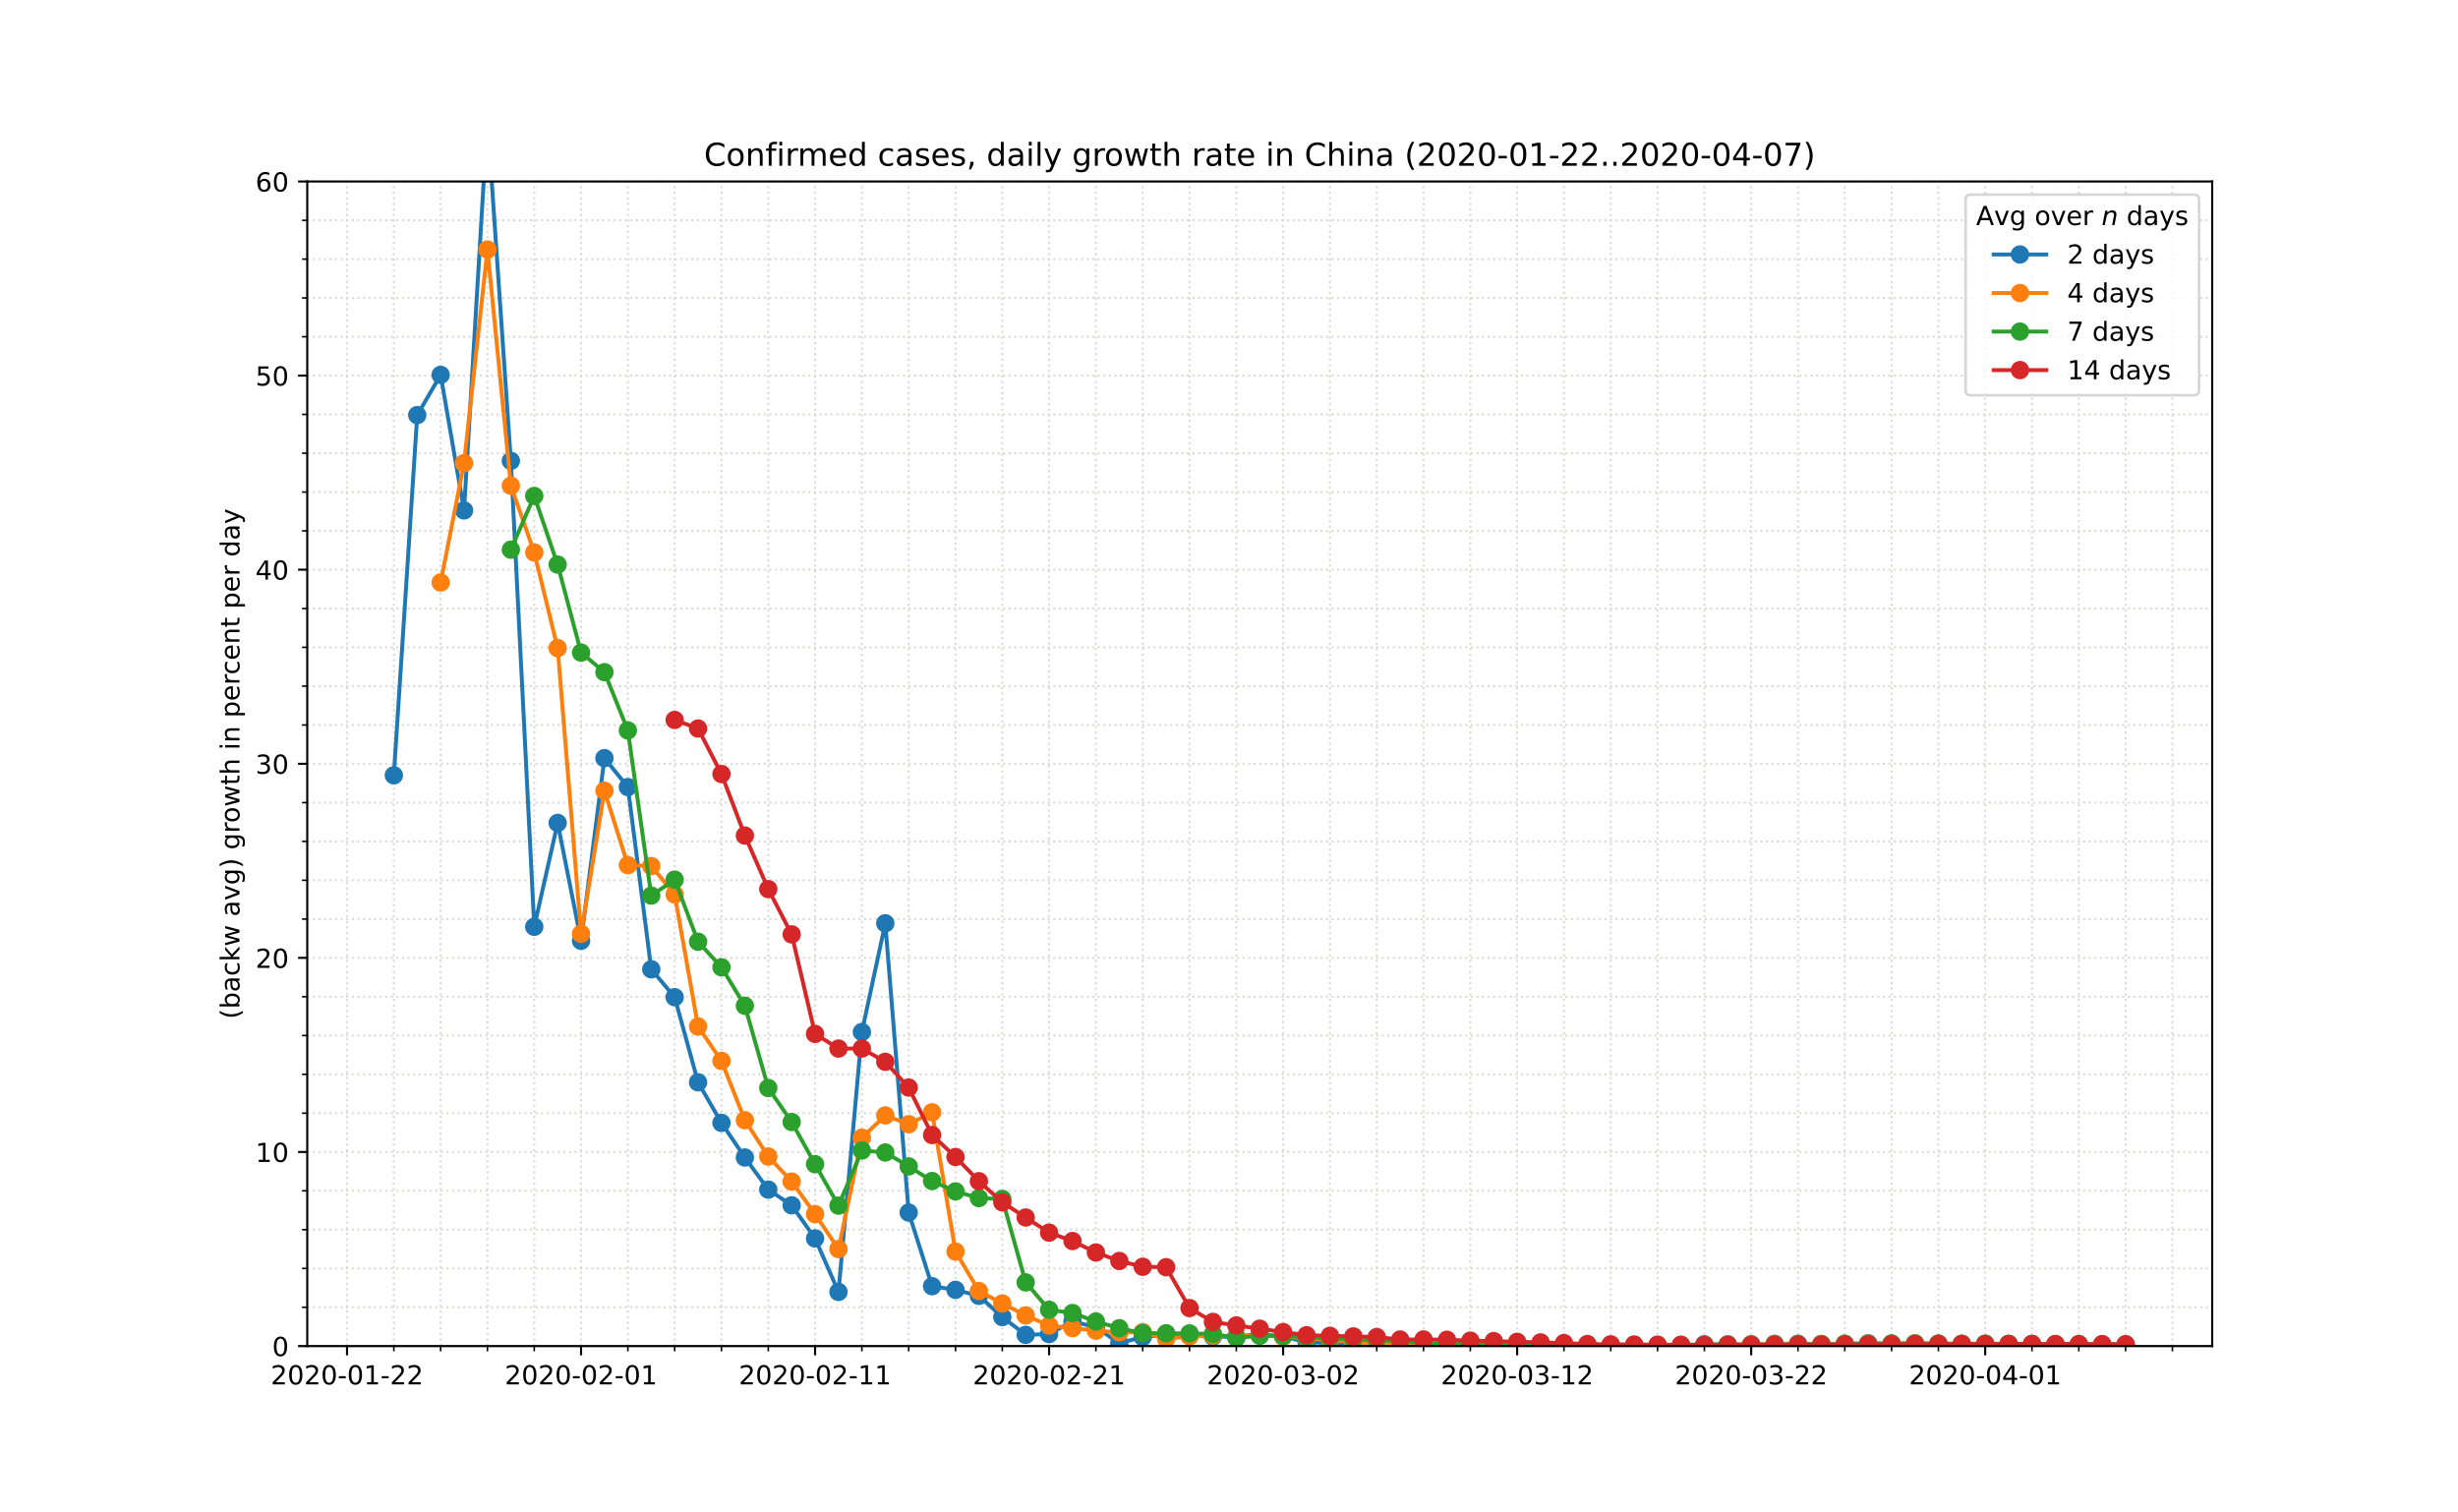 <?xml version="1.0" encoding="utf-8" standalone="no"?>
<!DOCTYPE svg PUBLIC "-//W3C//DTD SVG 1.1//EN"
  "http://www.w3.org/Graphics/SVG/1.1/DTD/svg11.dtd">
<!-- Created with matplotlib (https://matplotlib.org/) -->
<svg height="576pt" version="1.1" viewBox="0 0 936 576" width="936pt" xmlns="http://www.w3.org/2000/svg" xmlns:xlink="http://www.w3.org/1999/xlink">
 <defs>
  <style type="text/css">
*{stroke-linecap:butt;stroke-linejoin:round;}
  </style>
 </defs>
 <g id="figure_1">
  <g id="patch_1">
   <path d="M 0 576 
L 936 576 
L 936 0 
L 0 0 
z
" style="fill:#ffffff;"/>
  </g>
  <g id="axes_1">
   <g id="patch_2">
    <path d="M 117 512.64 
L 842.4 512.64 
L 842.4 69.12 
L 117 69.12 
z
" style="fill:#ffffff;"/>
   </g>
   <g id="matplotlib.axis_1">
    <g id="xtick_1">
     <g id="line2d_1">
      <path clip-path="url(#pc144b49b66)" d="M 132.15 512.64 
L 132.15 69.12 
" style="fill:none;stroke:#d8dcd6;stroke-dasharray:0.8,1.32;stroke-dashoffset:0;stroke-width:0.8;"/>
     </g>
     <g id="line2d_2">
      <defs>
       <path d="M 0 0 
L 0 3.5 
" id="m7712c153ac" style="stroke:#000000;stroke-width:0.8;"/>
      </defs>
      <g>
       <use style="stroke:#000000;stroke-width:0.8;" x="132.15" xlink:href="#m7712c153ac" y="512.64"/>
      </g>
     </g>
     <g id="text_1">
      <!-- 2020-01-22 -->
      <defs>
       <path d="M 19.188 8.297 
L 53.609 8.297 
L 53.609 0 
L 7.328 0 
L 7.328 8.297 
Q 12.938 14.109 22.625 23.891 
Q 32.328 33.688 34.812 36.531 
Q 39.547 41.844 41.422 45.531 
Q 43.312 49.219 43.312 52.781 
Q 43.312 58.594 39.234 62.25 
Q 35.156 65.922 28.609 65.922 
Q 23.969 65.922 18.812 64.312 
Q 13.672 62.703 7.812 59.422 
L 7.812 69.391 
Q 13.766 71.781 18.938 73 
Q 24.125 74.219 28.422 74.219 
Q 39.75 74.219 46.484 68.547 
Q 53.219 62.891 53.219 53.422 
Q 53.219 48.922 51.531 44.891 
Q 49.859 40.875 45.406 35.406 
Q 44.188 33.984 37.641 27.219 
Q 31.109 20.453 19.188 8.297 
z
" id="DejaVuSans-50"/>
       <path d="M 31.781 66.406 
Q 24.172 66.406 20.328 58.906 
Q 16.5 51.422 16.5 36.375 
Q 16.5 21.391 20.328 13.891 
Q 24.172 6.391 31.781 6.391 
Q 39.453 6.391 43.281 13.891 
Q 47.125 21.391 47.125 36.375 
Q 47.125 51.422 43.281 58.906 
Q 39.453 66.406 31.781 66.406 
z
M 31.781 74.219 
Q 44.047 74.219 50.516 64.516 
Q 56.984 54.828 56.984 36.375 
Q 56.984 17.969 50.516 8.266 
Q 44.047 -1.422 31.781 -1.422 
Q 19.531 -1.422 13.062 8.266 
Q 6.594 17.969 6.594 36.375 
Q 6.594 54.828 13.062 64.516 
Q 19.531 74.219 31.781 74.219 
z
" id="DejaVuSans-48"/>
       <path d="M 4.891 31.391 
L 31.203 31.391 
L 31.203 23.391 
L 4.891 23.391 
z
" id="DejaVuSans-45"/>
       <path d="M 12.406 8.297 
L 28.516 8.297 
L 28.516 63.922 
L 10.984 60.406 
L 10.984 69.391 
L 28.422 72.906 
L 38.281 72.906 
L 38.281 8.297 
L 54.391 8.297 
L 54.391 0 
L 12.406 0 
z
" id="DejaVuSans-49"/>
      </defs>
      <g transform="translate(103.092 527.238)scale(0.1 -0.1)">
       <use xlink:href="#DejaVuSans-50"/>
       <use x="63.623" xlink:href="#DejaVuSans-48"/>
       <use x="127.246" xlink:href="#DejaVuSans-50"/>
       <use x="190.869" xlink:href="#DejaVuSans-48"/>
       <use x="254.492" xlink:href="#DejaVuSans-45"/>
       <use x="290.576" xlink:href="#DejaVuSans-48"/>
       <use x="354.199" xlink:href="#DejaVuSans-49"/>
       <use x="417.822" xlink:href="#DejaVuSans-45"/>
       <use x="453.906" xlink:href="#DejaVuSans-50"/>
       <use x="517.529" xlink:href="#DejaVuSans-50"/>
      </g>
     </g>
    </g>
    <g id="xtick_2">
     <g id="line2d_3">
      <path clip-path="url(#pc144b49b66)" d="M 221.265 512.64 
L 221.265 69.12 
" style="fill:none;stroke:#d8dcd6;stroke-dasharray:0.8,1.32;stroke-dashoffset:0;stroke-width:0.8;"/>
     </g>
     <g id="line2d_4">
      <g>
       <use style="stroke:#000000;stroke-width:0.8;" x="221.265" xlink:href="#m7712c153ac" y="512.64"/>
      </g>
     </g>
     <g id="text_2">
      <!-- 2020-02-01 -->
      <g transform="translate(192.207 527.238)scale(0.1 -0.1)">
       <use xlink:href="#DejaVuSans-50"/>
       <use x="63.623" xlink:href="#DejaVuSans-48"/>
       <use x="127.246" xlink:href="#DejaVuSans-50"/>
       <use x="190.869" xlink:href="#DejaVuSans-48"/>
       <use x="254.492" xlink:href="#DejaVuSans-45"/>
       <use x="290.576" xlink:href="#DejaVuSans-48"/>
       <use x="354.199" xlink:href="#DejaVuSans-50"/>
       <use x="417.822" xlink:href="#DejaVuSans-45"/>
       <use x="453.906" xlink:href="#DejaVuSans-48"/>
       <use x="517.529" xlink:href="#DejaVuSans-49"/>
      </g>
     </g>
    </g>
    <g id="xtick_3">
     <g id="line2d_5">
      <path clip-path="url(#pc144b49b66)" d="M 310.381 512.64 
L 310.381 69.12 
" style="fill:none;stroke:#d8dcd6;stroke-dasharray:0.8,1.32;stroke-dashoffset:0;stroke-width:0.8;"/>
     </g>
     <g id="line2d_6">
      <g>
       <use style="stroke:#000000;stroke-width:0.8;" x="310.381" xlink:href="#m7712c153ac" y="512.64"/>
      </g>
     </g>
     <g id="text_3">
      <!-- 2020-02-11 -->
      <g transform="translate(281.323 527.238)scale(0.1 -0.1)">
       <use xlink:href="#DejaVuSans-50"/>
       <use x="63.623" xlink:href="#DejaVuSans-48"/>
       <use x="127.246" xlink:href="#DejaVuSans-50"/>
       <use x="190.869" xlink:href="#DejaVuSans-48"/>
       <use x="254.492" xlink:href="#DejaVuSans-45"/>
       <use x="290.576" xlink:href="#DejaVuSans-48"/>
       <use x="354.199" xlink:href="#DejaVuSans-50"/>
       <use x="417.822" xlink:href="#DejaVuSans-45"/>
       <use x="453.906" xlink:href="#DejaVuSans-49"/>
       <use x="517.529" xlink:href="#DejaVuSans-49"/>
      </g>
     </g>
    </g>
    <g id="xtick_4">
     <g id="line2d_7">
      <path clip-path="url(#pc144b49b66)" d="M 399.496 512.64 
L 399.496 69.12 
" style="fill:none;stroke:#d8dcd6;stroke-dasharray:0.8,1.32;stroke-dashoffset:0;stroke-width:0.8;"/>
     </g>
     <g id="line2d_8">
      <g>
       <use style="stroke:#000000;stroke-width:0.8;" x="399.496" xlink:href="#m7712c153ac" y="512.64"/>
      </g>
     </g>
     <g id="text_4">
      <!-- 2020-02-21 -->
      <g transform="translate(370.438 527.238)scale(0.1 -0.1)">
       <use xlink:href="#DejaVuSans-50"/>
       <use x="63.623" xlink:href="#DejaVuSans-48"/>
       <use x="127.246" xlink:href="#DejaVuSans-50"/>
       <use x="190.869" xlink:href="#DejaVuSans-48"/>
       <use x="254.492" xlink:href="#DejaVuSans-45"/>
       <use x="290.576" xlink:href="#DejaVuSans-48"/>
       <use x="354.199" xlink:href="#DejaVuSans-50"/>
       <use x="417.822" xlink:href="#DejaVuSans-45"/>
       <use x="453.906" xlink:href="#DejaVuSans-50"/>
       <use x="517.529" xlink:href="#DejaVuSans-49"/>
      </g>
     </g>
    </g>
    <g id="xtick_5">
     <g id="line2d_9">
      <path clip-path="url(#pc144b49b66)" d="M 488.612 512.64 
L 488.612 69.12 
" style="fill:none;stroke:#d8dcd6;stroke-dasharray:0.8,1.32;stroke-dashoffset:0;stroke-width:0.8;"/>
     </g>
     <g id="line2d_10">
      <g>
       <use style="stroke:#000000;stroke-width:0.8;" x="488.612" xlink:href="#m7712c153ac" y="512.64"/>
      </g>
     </g>
     <g id="text_5">
      <!-- 2020-03-02 -->
      <defs>
       <path d="M 40.578 39.312 
Q 47.656 37.797 51.625 33 
Q 55.609 28.219 55.609 21.188 
Q 55.609 10.406 48.188 4.484 
Q 40.766 -1.422 27.094 -1.422 
Q 22.516 -1.422 17.656 -0.516 
Q 12.797 0.391 7.625 2.203 
L 7.625 11.719 
Q 11.719 9.328 16.594 8.109 
Q 21.484 6.891 26.812 6.891 
Q 36.078 6.891 40.938 10.547 
Q 45.797 14.203 45.797 21.188 
Q 45.797 27.641 41.281 31.266 
Q 36.766 34.906 28.719 34.906 
L 20.219 34.906 
L 20.219 43.016 
L 29.109 43.016 
Q 36.375 43.016 40.234 45.922 
Q 44.094 48.828 44.094 54.297 
Q 44.094 59.906 40.109 62.906 
Q 36.141 65.922 28.719 65.922 
Q 24.656 65.922 20.016 65.031 
Q 15.375 64.156 9.812 62.312 
L 9.812 71.094 
Q 15.438 72.656 20.344 73.438 
Q 25.25 74.219 29.594 74.219 
Q 40.828 74.219 47.359 69.109 
Q 53.906 64.016 53.906 55.328 
Q 53.906 49.266 50.438 45.094 
Q 46.969 40.922 40.578 39.312 
z
" id="DejaVuSans-51"/>
      </defs>
      <g transform="translate(459.554 527.238)scale(0.1 -0.1)">
       <use xlink:href="#DejaVuSans-50"/>
       <use x="63.623" xlink:href="#DejaVuSans-48"/>
       <use x="127.246" xlink:href="#DejaVuSans-50"/>
       <use x="190.869" xlink:href="#DejaVuSans-48"/>
       <use x="254.492" xlink:href="#DejaVuSans-45"/>
       <use x="290.576" xlink:href="#DejaVuSans-48"/>
       <use x="354.199" xlink:href="#DejaVuSans-51"/>
       <use x="417.822" xlink:href="#DejaVuSans-45"/>
       <use x="453.906" xlink:href="#DejaVuSans-48"/>
       <use x="517.529" xlink:href="#DejaVuSans-50"/>
      </g>
     </g>
    </g>
    <g id="xtick_6">
     <g id="line2d_11">
      <path clip-path="url(#pc144b49b66)" d="M 577.727 512.64 
L 577.727 69.12 
" style="fill:none;stroke:#d8dcd6;stroke-dasharray:0.8,1.32;stroke-dashoffset:0;stroke-width:0.8;"/>
     </g>
     <g id="line2d_12">
      <g>
       <use style="stroke:#000000;stroke-width:0.8;" x="577.727" xlink:href="#m7712c153ac" y="512.64"/>
      </g>
     </g>
     <g id="text_6">
      <!-- 2020-03-12 -->
      <g transform="translate(548.669 527.238)scale(0.1 -0.1)">
       <use xlink:href="#DejaVuSans-50"/>
       <use x="63.623" xlink:href="#DejaVuSans-48"/>
       <use x="127.246" xlink:href="#DejaVuSans-50"/>
       <use x="190.869" xlink:href="#DejaVuSans-48"/>
       <use x="254.492" xlink:href="#DejaVuSans-45"/>
       <use x="290.576" xlink:href="#DejaVuSans-48"/>
       <use x="354.199" xlink:href="#DejaVuSans-51"/>
       <use x="417.822" xlink:href="#DejaVuSans-45"/>
       <use x="453.906" xlink:href="#DejaVuSans-49"/>
       <use x="517.529" xlink:href="#DejaVuSans-50"/>
      </g>
     </g>
    </g>
    <g id="xtick_7">
     <g id="line2d_13">
      <path clip-path="url(#pc144b49b66)" d="M 666.843 512.64 
L 666.843 69.12 
" style="fill:none;stroke:#d8dcd6;stroke-dasharray:0.8,1.32;stroke-dashoffset:0;stroke-width:0.8;"/>
     </g>
     <g id="line2d_14">
      <g>
       <use style="stroke:#000000;stroke-width:0.8;" x="666.843" xlink:href="#m7712c153ac" y="512.64"/>
      </g>
     </g>
     <g id="text_7">
      <!-- 2020-03-22 -->
      <g transform="translate(637.785 527.238)scale(0.1 -0.1)">
       <use xlink:href="#DejaVuSans-50"/>
       <use x="63.623" xlink:href="#DejaVuSans-48"/>
       <use x="127.246" xlink:href="#DejaVuSans-50"/>
       <use x="190.869" xlink:href="#DejaVuSans-48"/>
       <use x="254.492" xlink:href="#DejaVuSans-45"/>
       <use x="290.576" xlink:href="#DejaVuSans-48"/>
       <use x="354.199" xlink:href="#DejaVuSans-51"/>
       <use x="417.822" xlink:href="#DejaVuSans-45"/>
       <use x="453.906" xlink:href="#DejaVuSans-50"/>
       <use x="517.529" xlink:href="#DejaVuSans-50"/>
      </g>
     </g>
    </g>
    <g id="xtick_8">
     <g id="line2d_15">
      <path clip-path="url(#pc144b49b66)" d="M 755.958 512.64 
L 755.958 69.12 
" style="fill:none;stroke:#d8dcd6;stroke-dasharray:0.8,1.32;stroke-dashoffset:0;stroke-width:0.8;"/>
     </g>
     <g id="line2d_16">
      <g>
       <use style="stroke:#000000;stroke-width:0.8;" x="755.958" xlink:href="#m7712c153ac" y="512.64"/>
      </g>
     </g>
     <g id="text_8">
      <!-- 2020-04-01 -->
      <defs>
       <path d="M 37.797 64.312 
L 12.891 25.391 
L 37.797 25.391 
z
M 35.203 72.906 
L 47.609 72.906 
L 47.609 25.391 
L 58.016 25.391 
L 58.016 17.188 
L 47.609 17.188 
L 47.609 0 
L 37.797 0 
L 37.797 17.188 
L 4.891 17.188 
L 4.891 26.703 
z
" id="DejaVuSans-52"/>
      </defs>
      <g transform="translate(726.9 527.238)scale(0.1 -0.1)">
       <use xlink:href="#DejaVuSans-50"/>
       <use x="63.623" xlink:href="#DejaVuSans-48"/>
       <use x="127.246" xlink:href="#DejaVuSans-50"/>
       <use x="190.869" xlink:href="#DejaVuSans-48"/>
       <use x="254.492" xlink:href="#DejaVuSans-45"/>
       <use x="290.576" xlink:href="#DejaVuSans-48"/>
       <use x="354.199" xlink:href="#DejaVuSans-52"/>
       <use x="417.822" xlink:href="#DejaVuSans-45"/>
       <use x="453.906" xlink:href="#DejaVuSans-48"/>
       <use x="517.529" xlink:href="#DejaVuSans-49"/>
      </g>
     </g>
    </g>
    <g id="xtick_9">
     <g id="line2d_17">
      <path clip-path="url(#pc144b49b66)" d="M 149.973 512.64 
L 149.973 69.12 
" style="fill:none;stroke:#d8dcd6;stroke-dasharray:0.8,1.32;stroke-dashoffset:0;stroke-width:0.8;"/>
     </g>
     <g id="line2d_18">
      <defs>
       <path d="M 0 0 
L 0 2 
" id="mab4a816814" style="stroke:#000000;stroke-width:0.6;"/>
      </defs>
      <g>
       <use style="stroke:#000000;stroke-width:0.6;" x="149.973" xlink:href="#mab4a816814" y="512.64"/>
      </g>
     </g>
    </g>
    <g id="xtick_10">
     <g id="line2d_19">
      <path clip-path="url(#pc144b49b66)" d="M 167.796 512.64 
L 167.796 69.12 
" style="fill:none;stroke:#d8dcd6;stroke-dasharray:0.8,1.32;stroke-dashoffset:0;stroke-width:0.8;"/>
     </g>
     <g id="line2d_20">
      <g>
       <use style="stroke:#000000;stroke-width:0.6;" x="167.796" xlink:href="#mab4a816814" y="512.64"/>
      </g>
     </g>
    </g>
    <g id="xtick_11">
     <g id="line2d_21">
      <path clip-path="url(#pc144b49b66)" d="M 185.619 512.64 
L 185.619 69.12 
" style="fill:none;stroke:#d8dcd6;stroke-dasharray:0.8,1.32;stroke-dashoffset:0;stroke-width:0.8;"/>
     </g>
     <g id="line2d_22">
      <g>
       <use style="stroke:#000000;stroke-width:0.6;" x="185.619" xlink:href="#mab4a816814" y="512.64"/>
      </g>
     </g>
    </g>
    <g id="xtick_12">
     <g id="line2d_23">
      <path clip-path="url(#pc144b49b66)" d="M 203.442 512.64 
L 203.442 69.12 
" style="fill:none;stroke:#d8dcd6;stroke-dasharray:0.8,1.32;stroke-dashoffset:0;stroke-width:0.8;"/>
     </g>
     <g id="line2d_24">
      <g>
       <use style="stroke:#000000;stroke-width:0.6;" x="203.442" xlink:href="#mab4a816814" y="512.64"/>
      </g>
     </g>
    </g>
    <g id="xtick_13">
     <g id="line2d_25">
      <path clip-path="url(#pc144b49b66)" d="M 239.088 512.64 
L 239.088 69.12 
" style="fill:none;stroke:#d8dcd6;stroke-dasharray:0.8,1.32;stroke-dashoffset:0;stroke-width:0.8;"/>
     </g>
     <g id="line2d_26">
      <g>
       <use style="stroke:#000000;stroke-width:0.6;" x="239.088" xlink:href="#mab4a816814" y="512.64"/>
      </g>
     </g>
    </g>
    <g id="xtick_14">
     <g id="line2d_27">
      <path clip-path="url(#pc144b49b66)" d="M 256.911 512.64 
L 256.911 69.12 
" style="fill:none;stroke:#d8dcd6;stroke-dasharray:0.8,1.32;stroke-dashoffset:0;stroke-width:0.8;"/>
     </g>
     <g id="line2d_28">
      <g>
       <use style="stroke:#000000;stroke-width:0.6;" x="256.911" xlink:href="#mab4a816814" y="512.64"/>
      </g>
     </g>
    </g>
    <g id="xtick_15">
     <g id="line2d_29">
      <path clip-path="url(#pc144b49b66)" d="M 274.734 512.64 
L 274.734 69.12 
" style="fill:none;stroke:#d8dcd6;stroke-dasharray:0.8,1.32;stroke-dashoffset:0;stroke-width:0.8;"/>
     </g>
     <g id="line2d_30">
      <g>
       <use style="stroke:#000000;stroke-width:0.6;" x="274.734" xlink:href="#mab4a816814" y="512.64"/>
      </g>
     </g>
    </g>
    <g id="xtick_16">
     <g id="line2d_31">
      <path clip-path="url(#pc144b49b66)" d="M 292.557 512.64 
L 292.557 69.12 
" style="fill:none;stroke:#d8dcd6;stroke-dasharray:0.8,1.32;stroke-dashoffset:0;stroke-width:0.8;"/>
     </g>
     <g id="line2d_32">
      <g>
       <use style="stroke:#000000;stroke-width:0.6;" x="292.557" xlink:href="#mab4a816814" y="512.64"/>
      </g>
     </g>
    </g>
    <g id="xtick_17">
     <g id="line2d_33">
      <path clip-path="url(#pc144b49b66)" d="M 328.204 512.64 
L 328.204 69.12 
" style="fill:none;stroke:#d8dcd6;stroke-dasharray:0.8,1.32;stroke-dashoffset:0;stroke-width:0.8;"/>
     </g>
     <g id="line2d_34">
      <g>
       <use style="stroke:#000000;stroke-width:0.6;" x="328.204" xlink:href="#mab4a816814" y="512.64"/>
      </g>
     </g>
    </g>
    <g id="xtick_18">
     <g id="line2d_35">
      <path clip-path="url(#pc144b49b66)" d="M 346.027 512.64 
L 346.027 69.12 
" style="fill:none;stroke:#d8dcd6;stroke-dasharray:0.8,1.32;stroke-dashoffset:0;stroke-width:0.8;"/>
     </g>
     <g id="line2d_36">
      <g>
       <use style="stroke:#000000;stroke-width:0.6;" x="346.027" xlink:href="#mab4a816814" y="512.64"/>
      </g>
     </g>
    </g>
    <g id="xtick_19">
     <g id="line2d_37">
      <path clip-path="url(#pc144b49b66)" d="M 363.85 512.64 
L 363.85 69.12 
" style="fill:none;stroke:#d8dcd6;stroke-dasharray:0.8,1.32;stroke-dashoffset:0;stroke-width:0.8;"/>
     </g>
     <g id="line2d_38">
      <g>
       <use style="stroke:#000000;stroke-width:0.6;" x="363.85" xlink:href="#mab4a816814" y="512.64"/>
      </g>
     </g>
    </g>
    <g id="xtick_20">
     <g id="line2d_39">
      <path clip-path="url(#pc144b49b66)" d="M 381.673 512.64 
L 381.673 69.12 
" style="fill:none;stroke:#d8dcd6;stroke-dasharray:0.8,1.32;stroke-dashoffset:0;stroke-width:0.8;"/>
     </g>
     <g id="line2d_40">
      <g>
       <use style="stroke:#000000;stroke-width:0.6;" x="381.673" xlink:href="#mab4a816814" y="512.64"/>
      </g>
     </g>
    </g>
    <g id="xtick_21">
     <g id="line2d_41">
      <path clip-path="url(#pc144b49b66)" d="M 417.319 512.64 
L 417.319 69.12 
" style="fill:none;stroke:#d8dcd6;stroke-dasharray:0.8,1.32;stroke-dashoffset:0;stroke-width:0.8;"/>
     </g>
     <g id="line2d_42">
      <g>
       <use style="stroke:#000000;stroke-width:0.6;" x="417.319" xlink:href="#mab4a816814" y="512.64"/>
      </g>
     </g>
    </g>
    <g id="xtick_22">
     <g id="line2d_43">
      <path clip-path="url(#pc144b49b66)" d="M 435.142 512.64 
L 435.142 69.12 
" style="fill:none;stroke:#d8dcd6;stroke-dasharray:0.8,1.32;stroke-dashoffset:0;stroke-width:0.8;"/>
     </g>
     <g id="line2d_44">
      <g>
       <use style="stroke:#000000;stroke-width:0.6;" x="435.142" xlink:href="#mab4a816814" y="512.64"/>
      </g>
     </g>
    </g>
    <g id="xtick_23">
     <g id="line2d_45">
      <path clip-path="url(#pc144b49b66)" d="M 452.965 512.64 
L 452.965 69.12 
" style="fill:none;stroke:#d8dcd6;stroke-dasharray:0.8,1.32;stroke-dashoffset:0;stroke-width:0.8;"/>
     </g>
     <g id="line2d_46">
      <g>
       <use style="stroke:#000000;stroke-width:0.6;" x="452.965" xlink:href="#mab4a816814" y="512.64"/>
      </g>
     </g>
    </g>
    <g id="xtick_24">
     <g id="line2d_47">
      <path clip-path="url(#pc144b49b66)" d="M 470.788 512.64 
L 470.788 69.12 
" style="fill:none;stroke:#d8dcd6;stroke-dasharray:0.8,1.32;stroke-dashoffset:0;stroke-width:0.8;"/>
     </g>
     <g id="line2d_48">
      <g>
       <use style="stroke:#000000;stroke-width:0.6;" x="470.788" xlink:href="#mab4a816814" y="512.64"/>
      </g>
     </g>
    </g>
    <g id="xtick_25">
     <g id="line2d_49">
      <path clip-path="url(#pc144b49b66)" d="M 506.435 512.64 
L 506.435 69.12 
" style="fill:none;stroke:#d8dcd6;stroke-dasharray:0.8,1.32;stroke-dashoffset:0;stroke-width:0.8;"/>
     </g>
     <g id="line2d_50">
      <g>
       <use style="stroke:#000000;stroke-width:0.6;" x="506.435" xlink:href="#mab4a816814" y="512.64"/>
      </g>
     </g>
    </g>
    <g id="xtick_26">
     <g id="line2d_51">
      <path clip-path="url(#pc144b49b66)" d="M 524.258 512.64 
L 524.258 69.12 
" style="fill:none;stroke:#d8dcd6;stroke-dasharray:0.8,1.32;stroke-dashoffset:0;stroke-width:0.8;"/>
     </g>
     <g id="line2d_52">
      <g>
       <use style="stroke:#000000;stroke-width:0.6;" x="524.258" xlink:href="#mab4a816814" y="512.64"/>
      </g>
     </g>
    </g>
    <g id="xtick_27">
     <g id="line2d_53">
      <path clip-path="url(#pc144b49b66)" d="M 542.081 512.64 
L 542.081 69.12 
" style="fill:none;stroke:#d8dcd6;stroke-dasharray:0.8,1.32;stroke-dashoffset:0;stroke-width:0.8;"/>
     </g>
     <g id="line2d_54">
      <g>
       <use style="stroke:#000000;stroke-width:0.6;" x="542.081" xlink:href="#mab4a816814" y="512.64"/>
      </g>
     </g>
    </g>
    <g id="xtick_28">
     <g id="line2d_55">
      <path clip-path="url(#pc144b49b66)" d="M 559.904 512.64 
L 559.904 69.12 
" style="fill:none;stroke:#d8dcd6;stroke-dasharray:0.8,1.32;stroke-dashoffset:0;stroke-width:0.8;"/>
     </g>
     <g id="line2d_56">
      <g>
       <use style="stroke:#000000;stroke-width:0.6;" x="559.904" xlink:href="#mab4a816814" y="512.64"/>
      </g>
     </g>
    </g>
    <g id="xtick_29">
     <g id="line2d_57">
      <path clip-path="url(#pc144b49b66)" d="M 595.55 512.64 
L 595.55 69.12 
" style="fill:none;stroke:#d8dcd6;stroke-dasharray:0.8,1.32;stroke-dashoffset:0;stroke-width:0.8;"/>
     </g>
     <g id="line2d_58">
      <g>
       <use style="stroke:#000000;stroke-width:0.6;" x="595.55" xlink:href="#mab4a816814" y="512.64"/>
      </g>
     </g>
    </g>
    <g id="xtick_30">
     <g id="line2d_59">
      <path clip-path="url(#pc144b49b66)" d="M 613.373 512.64 
L 613.373 69.12 
" style="fill:none;stroke:#d8dcd6;stroke-dasharray:0.8,1.32;stroke-dashoffset:0;stroke-width:0.8;"/>
     </g>
     <g id="line2d_60">
      <g>
       <use style="stroke:#000000;stroke-width:0.6;" x="613.373" xlink:href="#mab4a816814" y="512.64"/>
      </g>
     </g>
    </g>
    <g id="xtick_31">
     <g id="line2d_61">
      <path clip-path="url(#pc144b49b66)" d="M 631.196 512.64 
L 631.196 69.12 
" style="fill:none;stroke:#d8dcd6;stroke-dasharray:0.8,1.32;stroke-dashoffset:0;stroke-width:0.8;"/>
     </g>
     <g id="line2d_62">
      <g>
       <use style="stroke:#000000;stroke-width:0.6;" x="631.196" xlink:href="#mab4a816814" y="512.64"/>
      </g>
     </g>
    </g>
    <g id="xtick_32">
     <g id="line2d_63">
      <path clip-path="url(#pc144b49b66)" d="M 649.019 512.64 
L 649.019 69.12 
" style="fill:none;stroke:#d8dcd6;stroke-dasharray:0.8,1.32;stroke-dashoffset:0;stroke-width:0.8;"/>
     </g>
     <g id="line2d_64">
      <g>
       <use style="stroke:#000000;stroke-width:0.6;" x="649.019" xlink:href="#mab4a816814" y="512.64"/>
      </g>
     </g>
    </g>
    <g id="xtick_33">
     <g id="line2d_65">
      <path clip-path="url(#pc144b49b66)" d="M 684.666 512.64 
L 684.666 69.12 
" style="fill:none;stroke:#d8dcd6;stroke-dasharray:0.8,1.32;stroke-dashoffset:0;stroke-width:0.8;"/>
     </g>
     <g id="line2d_66">
      <g>
       <use style="stroke:#000000;stroke-width:0.6;" x="684.666" xlink:href="#mab4a816814" y="512.64"/>
      </g>
     </g>
    </g>
    <g id="xtick_34">
     <g id="line2d_67">
      <path clip-path="url(#pc144b49b66)" d="M 702.489 512.64 
L 702.489 69.12 
" style="fill:none;stroke:#d8dcd6;stroke-dasharray:0.8,1.32;stroke-dashoffset:0;stroke-width:0.8;"/>
     </g>
     <g id="line2d_68">
      <g>
       <use style="stroke:#000000;stroke-width:0.6;" x="702.489" xlink:href="#mab4a816814" y="512.64"/>
      </g>
     </g>
    </g>
    <g id="xtick_35">
     <g id="line2d_69">
      <path clip-path="url(#pc144b49b66)" d="M 720.312 512.64 
L 720.312 69.12 
" style="fill:none;stroke:#d8dcd6;stroke-dasharray:0.8,1.32;stroke-dashoffset:0;stroke-width:0.8;"/>
     </g>
     <g id="line2d_70">
      <g>
       <use style="stroke:#000000;stroke-width:0.6;" x="720.312" xlink:href="#mab4a816814" y="512.64"/>
      </g>
     </g>
    </g>
    <g id="xtick_36">
     <g id="line2d_71">
      <path clip-path="url(#pc144b49b66)" d="M 738.135 512.64 
L 738.135 69.12 
" style="fill:none;stroke:#d8dcd6;stroke-dasharray:0.8,1.32;stroke-dashoffset:0;stroke-width:0.8;"/>
     </g>
     <g id="line2d_72">
      <g>
       <use style="stroke:#000000;stroke-width:0.6;" x="738.135" xlink:href="#mab4a816814" y="512.64"/>
      </g>
     </g>
    </g>
    <g id="xtick_37">
     <g id="line2d_73">
      <path clip-path="url(#pc144b49b66)" d="M 773.781 512.64 
L 773.781 69.12 
" style="fill:none;stroke:#d8dcd6;stroke-dasharray:0.8,1.32;stroke-dashoffset:0;stroke-width:0.8;"/>
     </g>
     <g id="line2d_74">
      <g>
       <use style="stroke:#000000;stroke-width:0.6;" x="773.781" xlink:href="#mab4a816814" y="512.64"/>
      </g>
     </g>
    </g>
    <g id="xtick_38">
     <g id="line2d_75">
      <path clip-path="url(#pc144b49b66)" d="M 791.604 512.64 
L 791.604 69.12 
" style="fill:none;stroke:#d8dcd6;stroke-dasharray:0.8,1.32;stroke-dashoffset:0;stroke-width:0.8;"/>
     </g>
     <g id="line2d_76">
      <g>
       <use style="stroke:#000000;stroke-width:0.6;" x="791.604" xlink:href="#mab4a816814" y="512.64"/>
      </g>
     </g>
    </g>
    <g id="xtick_39">
     <g id="line2d_77">
      <path clip-path="url(#pc144b49b66)" d="M 809.427 512.64 
L 809.427 69.12 
" style="fill:none;stroke:#d8dcd6;stroke-dasharray:0.8,1.32;stroke-dashoffset:0;stroke-width:0.8;"/>
     </g>
     <g id="line2d_78">
      <g>
       <use style="stroke:#000000;stroke-width:0.6;" x="809.427" xlink:href="#mab4a816814" y="512.64"/>
      </g>
     </g>
    </g>
    <g id="xtick_40">
     <g id="line2d_79">
      <path clip-path="url(#pc144b49b66)" d="M 827.25 512.64 
L 827.25 69.12 
" style="fill:none;stroke:#d8dcd6;stroke-dasharray:0.8,1.32;stroke-dashoffset:0;stroke-width:0.8;"/>
     </g>
     <g id="line2d_80">
      <g>
       <use style="stroke:#000000;stroke-width:0.6;" x="827.25" xlink:href="#mab4a816814" y="512.64"/>
      </g>
     </g>
    </g>
   </g>
   <g id="matplotlib.axis_2">
    <g id="ytick_1">
     <g id="line2d_81">
      <path clip-path="url(#pc144b49b66)" d="M 117 512.64 
L 842.4 512.64 
" style="fill:none;stroke:#d8dcd6;stroke-dasharray:0.8,1.32;stroke-dashoffset:0;stroke-width:0.8;"/>
     </g>
     <g id="line2d_82">
      <defs>
       <path d="M 0 0 
L -3.5 0 
" id="m8579b5b061" style="stroke:#000000;stroke-width:0.8;"/>
      </defs>
      <g>
       <use style="stroke:#000000;stroke-width:0.8;" x="117" xlink:href="#m8579b5b061" y="512.64"/>
      </g>
     </g>
     <g id="text_9">
      <!-- 0 -->
      <g transform="translate(103.638 516.439)scale(0.1 -0.1)">
       <use xlink:href="#DejaVuSans-48"/>
      </g>
     </g>
    </g>
    <g id="ytick_2">
     <g id="line2d_83">
      <path clip-path="url(#pc144b49b66)" d="M 117 438.72 
L 842.4 438.72 
" style="fill:none;stroke:#d8dcd6;stroke-dasharray:0.8,1.32;stroke-dashoffset:0;stroke-width:0.8;"/>
     </g>
     <g id="line2d_84">
      <g>
       <use style="stroke:#000000;stroke-width:0.8;" x="117" xlink:href="#m8579b5b061" y="438.72"/>
      </g>
     </g>
     <g id="text_10">
      <!-- 10 -->
      <g transform="translate(97.275 442.519)scale(0.1 -0.1)">
       <use xlink:href="#DejaVuSans-49"/>
       <use x="63.623" xlink:href="#DejaVuSans-48"/>
      </g>
     </g>
    </g>
    <g id="ytick_3">
     <g id="line2d_85">
      <path clip-path="url(#pc144b49b66)" d="M 117 364.8 
L 842.4 364.8 
" style="fill:none;stroke:#d8dcd6;stroke-dasharray:0.8,1.32;stroke-dashoffset:0;stroke-width:0.8;"/>
     </g>
     <g id="line2d_86">
      <g>
       <use style="stroke:#000000;stroke-width:0.8;" x="117" xlink:href="#m8579b5b061" y="364.8"/>
      </g>
     </g>
     <g id="text_11">
      <!-- 20 -->
      <g transform="translate(97.275 368.599)scale(0.1 -0.1)">
       <use xlink:href="#DejaVuSans-50"/>
       <use x="63.623" xlink:href="#DejaVuSans-48"/>
      </g>
     </g>
    </g>
    <g id="ytick_4">
     <g id="line2d_87">
      <path clip-path="url(#pc144b49b66)" d="M 117 290.88 
L 842.4 290.88 
" style="fill:none;stroke:#d8dcd6;stroke-dasharray:0.8,1.32;stroke-dashoffset:0;stroke-width:0.8;"/>
     </g>
     <g id="line2d_88">
      <g>
       <use style="stroke:#000000;stroke-width:0.8;" x="117" xlink:href="#m8579b5b061" y="290.88"/>
      </g>
     </g>
     <g id="text_12">
      <!-- 30 -->
      <g transform="translate(97.275 294.679)scale(0.1 -0.1)">
       <use xlink:href="#DejaVuSans-51"/>
       <use x="63.623" xlink:href="#DejaVuSans-48"/>
      </g>
     </g>
    </g>
    <g id="ytick_5">
     <g id="line2d_89">
      <path clip-path="url(#pc144b49b66)" d="M 117 216.96 
L 842.4 216.96 
" style="fill:none;stroke:#d8dcd6;stroke-dasharray:0.8,1.32;stroke-dashoffset:0;stroke-width:0.8;"/>
     </g>
     <g id="line2d_90">
      <g>
       <use style="stroke:#000000;stroke-width:0.8;" x="117" xlink:href="#m8579b5b061" y="216.96"/>
      </g>
     </g>
     <g id="text_13">
      <!-- 40 -->
      <g transform="translate(97.275 220.759)scale(0.1 -0.1)">
       <use xlink:href="#DejaVuSans-52"/>
       <use x="63.623" xlink:href="#DejaVuSans-48"/>
      </g>
     </g>
    </g>
    <g id="ytick_6">
     <g id="line2d_91">
      <path clip-path="url(#pc144b49b66)" d="M 117 143.04 
L 842.4 143.04 
" style="fill:none;stroke:#d8dcd6;stroke-dasharray:0.8,1.32;stroke-dashoffset:0;stroke-width:0.8;"/>
     </g>
     <g id="line2d_92">
      <g>
       <use style="stroke:#000000;stroke-width:0.8;" x="117" xlink:href="#m8579b5b061" y="143.04"/>
      </g>
     </g>
     <g id="text_14">
      <!-- 50 -->
      <defs>
       <path d="M 10.797 72.906 
L 49.516 72.906 
L 49.516 64.594 
L 19.828 64.594 
L 19.828 46.734 
Q 21.969 47.469 24.109 47.828 
Q 26.266 48.188 28.422 48.188 
Q 40.625 48.188 47.75 41.5 
Q 54.891 34.812 54.891 23.391 
Q 54.891 11.625 47.562 5.094 
Q 40.234 -1.422 26.906 -1.422 
Q 22.312 -1.422 17.547 -0.641 
Q 12.797 0.141 7.719 1.703 
L 7.719 11.625 
Q 12.109 9.234 16.797 8.062 
Q 21.484 6.891 26.703 6.891 
Q 35.156 6.891 40.078 11.328 
Q 45.016 15.766 45.016 23.391 
Q 45.016 31 40.078 35.438 
Q 35.156 39.891 26.703 39.891 
Q 22.75 39.891 18.812 39.016 
Q 14.891 38.141 10.797 36.281 
z
" id="DejaVuSans-53"/>
      </defs>
      <g transform="translate(97.275 146.839)scale(0.1 -0.1)">
       <use xlink:href="#DejaVuSans-53"/>
       <use x="63.623" xlink:href="#DejaVuSans-48"/>
      </g>
     </g>
    </g>
    <g id="ytick_7">
     <g id="line2d_93">
      <path clip-path="url(#pc144b49b66)" d="M 117 69.12 
L 842.4 69.12 
" style="fill:none;stroke:#d8dcd6;stroke-dasharray:0.8,1.32;stroke-dashoffset:0;stroke-width:0.8;"/>
     </g>
     <g id="line2d_94">
      <g>
       <use style="stroke:#000000;stroke-width:0.8;" x="117" xlink:href="#m8579b5b061" y="69.12"/>
      </g>
     </g>
     <g id="text_15">
      <!-- 60 -->
      <defs>
       <path d="M 33.016 40.375 
Q 26.375 40.375 22.484 35.828 
Q 18.609 31.297 18.609 23.391 
Q 18.609 15.531 22.484 10.953 
Q 26.375 6.391 33.016 6.391 
Q 39.656 6.391 43.531 10.953 
Q 47.406 15.531 47.406 23.391 
Q 47.406 31.297 43.531 35.828 
Q 39.656 40.375 33.016 40.375 
z
M 52.594 71.297 
L 52.594 62.312 
Q 48.875 64.062 45.094 64.984 
Q 41.312 65.922 37.594 65.922 
Q 27.828 65.922 22.672 59.328 
Q 17.531 52.734 16.797 39.406 
Q 19.672 43.656 24.016 45.922 
Q 28.375 48.188 33.594 48.188 
Q 44.578 48.188 50.953 41.516 
Q 57.328 34.859 57.328 23.391 
Q 57.328 12.156 50.688 5.359 
Q 44.047 -1.422 33.016 -1.422 
Q 20.359 -1.422 13.672 8.266 
Q 6.984 17.969 6.984 36.375 
Q 6.984 53.656 15.188 63.938 
Q 23.391 74.219 37.203 74.219 
Q 40.922 74.219 44.703 73.484 
Q 48.484 72.75 52.594 71.297 
z
" id="DejaVuSans-54"/>
      </defs>
      <g transform="translate(97.275 72.919)scale(0.1 -0.1)">
       <use xlink:href="#DejaVuSans-54"/>
       <use x="63.623" xlink:href="#DejaVuSans-48"/>
      </g>
     </g>
    </g>
    <g id="ytick_8">
     <g id="line2d_95">
      <path clip-path="url(#pc144b49b66)" d="M 117 497.856 
L 842.4 497.856 
" style="fill:none;stroke:#d8dcd6;stroke-dasharray:0.8,1.32;stroke-dashoffset:0;stroke-width:0.8;"/>
     </g>
     <g id="line2d_96">
      <defs>
       <path d="M 0 0 
L -2 0 
" id="mf6d47f1f73" style="stroke:#000000;stroke-width:0.6;"/>
      </defs>
      <g>
       <use style="stroke:#000000;stroke-width:0.6;" x="117" xlink:href="#mf6d47f1f73" y="497.856"/>
      </g>
     </g>
    </g>
    <g id="ytick_9">
     <g id="line2d_97">
      <path clip-path="url(#pc144b49b66)" d="M 117 483.072 
L 842.4 483.072 
" style="fill:none;stroke:#d8dcd6;stroke-dasharray:0.8,1.32;stroke-dashoffset:0;stroke-width:0.8;"/>
     </g>
     <g id="line2d_98">
      <g>
       <use style="stroke:#000000;stroke-width:0.6;" x="117" xlink:href="#mf6d47f1f73" y="483.072"/>
      </g>
     </g>
    </g>
    <g id="ytick_10">
     <g id="line2d_99">
      <path clip-path="url(#pc144b49b66)" d="M 117 468.288 
L 842.4 468.288 
" style="fill:none;stroke:#d8dcd6;stroke-dasharray:0.8,1.32;stroke-dashoffset:0;stroke-width:0.8;"/>
     </g>
     <g id="line2d_100">
      <g>
       <use style="stroke:#000000;stroke-width:0.6;" x="117" xlink:href="#mf6d47f1f73" y="468.288"/>
      </g>
     </g>
    </g>
    <g id="ytick_11">
     <g id="line2d_101">
      <path clip-path="url(#pc144b49b66)" d="M 117 453.504 
L 842.4 453.504 
" style="fill:none;stroke:#d8dcd6;stroke-dasharray:0.8,1.32;stroke-dashoffset:0;stroke-width:0.8;"/>
     </g>
     <g id="line2d_102">
      <g>
       <use style="stroke:#000000;stroke-width:0.6;" x="117" xlink:href="#mf6d47f1f73" y="453.504"/>
      </g>
     </g>
    </g>
    <g id="ytick_12">
     <g id="line2d_103">
      <path clip-path="url(#pc144b49b66)" d="M 117 423.936 
L 842.4 423.936 
" style="fill:none;stroke:#d8dcd6;stroke-dasharray:0.8,1.32;stroke-dashoffset:0;stroke-width:0.8;"/>
     </g>
     <g id="line2d_104">
      <g>
       <use style="stroke:#000000;stroke-width:0.6;" x="117" xlink:href="#mf6d47f1f73" y="423.936"/>
      </g>
     </g>
    </g>
    <g id="ytick_13">
     <g id="line2d_105">
      <path clip-path="url(#pc144b49b66)" d="M 117 409.152 
L 842.4 409.152 
" style="fill:none;stroke:#d8dcd6;stroke-dasharray:0.8,1.32;stroke-dashoffset:0;stroke-width:0.8;"/>
     </g>
     <g id="line2d_106">
      <g>
       <use style="stroke:#000000;stroke-width:0.6;" x="117" xlink:href="#mf6d47f1f73" y="409.152"/>
      </g>
     </g>
    </g>
    <g id="ytick_14">
     <g id="line2d_107">
      <path clip-path="url(#pc144b49b66)" d="M 117 394.368 
L 842.4 394.368 
" style="fill:none;stroke:#d8dcd6;stroke-dasharray:0.8,1.32;stroke-dashoffset:0;stroke-width:0.8;"/>
     </g>
     <g id="line2d_108">
      <g>
       <use style="stroke:#000000;stroke-width:0.6;" x="117" xlink:href="#mf6d47f1f73" y="394.368"/>
      </g>
     </g>
    </g>
    <g id="ytick_15">
     <g id="line2d_109">
      <path clip-path="url(#pc144b49b66)" d="M 117 379.584 
L 842.4 379.584 
" style="fill:none;stroke:#d8dcd6;stroke-dasharray:0.8,1.32;stroke-dashoffset:0;stroke-width:0.8;"/>
     </g>
     <g id="line2d_110">
      <g>
       <use style="stroke:#000000;stroke-width:0.6;" x="117" xlink:href="#mf6d47f1f73" y="379.584"/>
      </g>
     </g>
    </g>
    <g id="ytick_16">
     <g id="line2d_111">
      <path clip-path="url(#pc144b49b66)" d="M 117 350.016 
L 842.4 350.016 
" style="fill:none;stroke:#d8dcd6;stroke-dasharray:0.8,1.32;stroke-dashoffset:0;stroke-width:0.8;"/>
     </g>
     <g id="line2d_112">
      <g>
       <use style="stroke:#000000;stroke-width:0.6;" x="117" xlink:href="#mf6d47f1f73" y="350.016"/>
      </g>
     </g>
    </g>
    <g id="ytick_17">
     <g id="line2d_113">
      <path clip-path="url(#pc144b49b66)" d="M 117 335.232 
L 842.4 335.232 
" style="fill:none;stroke:#d8dcd6;stroke-dasharray:0.8,1.32;stroke-dashoffset:0;stroke-width:0.8;"/>
     </g>
     <g id="line2d_114">
      <g>
       <use style="stroke:#000000;stroke-width:0.6;" x="117" xlink:href="#mf6d47f1f73" y="335.232"/>
      </g>
     </g>
    </g>
    <g id="ytick_18">
     <g id="line2d_115">
      <path clip-path="url(#pc144b49b66)" d="M 117 320.448 
L 842.4 320.448 
" style="fill:none;stroke:#d8dcd6;stroke-dasharray:0.8,1.32;stroke-dashoffset:0;stroke-width:0.8;"/>
     </g>
     <g id="line2d_116">
      <g>
       <use style="stroke:#000000;stroke-width:0.6;" x="117" xlink:href="#mf6d47f1f73" y="320.448"/>
      </g>
     </g>
    </g>
    <g id="ytick_19">
     <g id="line2d_117">
      <path clip-path="url(#pc144b49b66)" d="M 117 305.664 
L 842.4 305.664 
" style="fill:none;stroke:#d8dcd6;stroke-dasharray:0.8,1.32;stroke-dashoffset:0;stroke-width:0.8;"/>
     </g>
     <g id="line2d_118">
      <g>
       <use style="stroke:#000000;stroke-width:0.6;" x="117" xlink:href="#mf6d47f1f73" y="305.664"/>
      </g>
     </g>
    </g>
    <g id="ytick_20">
     <g id="line2d_119">
      <path clip-path="url(#pc144b49b66)" d="M 117 276.096 
L 842.4 276.096 
" style="fill:none;stroke:#d8dcd6;stroke-dasharray:0.8,1.32;stroke-dashoffset:0;stroke-width:0.8;"/>
     </g>
     <g id="line2d_120">
      <g>
       <use style="stroke:#000000;stroke-width:0.6;" x="117" xlink:href="#mf6d47f1f73" y="276.096"/>
      </g>
     </g>
    </g>
    <g id="ytick_21">
     <g id="line2d_121">
      <path clip-path="url(#pc144b49b66)" d="M 117 261.312 
L 842.4 261.312 
" style="fill:none;stroke:#d8dcd6;stroke-dasharray:0.8,1.32;stroke-dashoffset:0;stroke-width:0.8;"/>
     </g>
     <g id="line2d_122">
      <g>
       <use style="stroke:#000000;stroke-width:0.6;" x="117" xlink:href="#mf6d47f1f73" y="261.312"/>
      </g>
     </g>
    </g>
    <g id="ytick_22">
     <g id="line2d_123">
      <path clip-path="url(#pc144b49b66)" d="M 117 246.528 
L 842.4 246.528 
" style="fill:none;stroke:#d8dcd6;stroke-dasharray:0.8,1.32;stroke-dashoffset:0;stroke-width:0.8;"/>
     </g>
     <g id="line2d_124">
      <g>
       <use style="stroke:#000000;stroke-width:0.6;" x="117" xlink:href="#mf6d47f1f73" y="246.528"/>
      </g>
     </g>
    </g>
    <g id="ytick_23">
     <g id="line2d_125">
      <path clip-path="url(#pc144b49b66)" d="M 117 231.744 
L 842.4 231.744 
" style="fill:none;stroke:#d8dcd6;stroke-dasharray:0.8,1.32;stroke-dashoffset:0;stroke-width:0.8;"/>
     </g>
     <g id="line2d_126">
      <g>
       <use style="stroke:#000000;stroke-width:0.6;" x="117" xlink:href="#mf6d47f1f73" y="231.744"/>
      </g>
     </g>
    </g>
    <g id="ytick_24">
     <g id="line2d_127">
      <path clip-path="url(#pc144b49b66)" d="M 117 202.176 
L 842.4 202.176 
" style="fill:none;stroke:#d8dcd6;stroke-dasharray:0.8,1.32;stroke-dashoffset:0;stroke-width:0.8;"/>
     </g>
     <g id="line2d_128">
      <g>
       <use style="stroke:#000000;stroke-width:0.6;" x="117" xlink:href="#mf6d47f1f73" y="202.176"/>
      </g>
     </g>
    </g>
    <g id="ytick_25">
     <g id="line2d_129">
      <path clip-path="url(#pc144b49b66)" d="M 117 187.392 
L 842.4 187.392 
" style="fill:none;stroke:#d8dcd6;stroke-dasharray:0.8,1.32;stroke-dashoffset:0;stroke-width:0.8;"/>
     </g>
     <g id="line2d_130">
      <g>
       <use style="stroke:#000000;stroke-width:0.6;" x="117" xlink:href="#mf6d47f1f73" y="187.392"/>
      </g>
     </g>
    </g>
    <g id="ytick_26">
     <g id="line2d_131">
      <path clip-path="url(#pc144b49b66)" d="M 117 172.608 
L 842.4 172.608 
" style="fill:none;stroke:#d8dcd6;stroke-dasharray:0.8,1.32;stroke-dashoffset:0;stroke-width:0.8;"/>
     </g>
     <g id="line2d_132">
      <g>
       <use style="stroke:#000000;stroke-width:0.6;" x="117" xlink:href="#mf6d47f1f73" y="172.608"/>
      </g>
     </g>
    </g>
    <g id="ytick_27">
     <g id="line2d_133">
      <path clip-path="url(#pc144b49b66)" d="M 117 157.824 
L 842.4 157.824 
" style="fill:none;stroke:#d8dcd6;stroke-dasharray:0.8,1.32;stroke-dashoffset:0;stroke-width:0.8;"/>
     </g>
     <g id="line2d_134">
      <g>
       <use style="stroke:#000000;stroke-width:0.6;" x="117" xlink:href="#mf6d47f1f73" y="157.824"/>
      </g>
     </g>
    </g>
    <g id="ytick_28">
     <g id="line2d_135">
      <path clip-path="url(#pc144b49b66)" d="M 117 128.256 
L 842.4 128.256 
" style="fill:none;stroke:#d8dcd6;stroke-dasharray:0.8,1.32;stroke-dashoffset:0;stroke-width:0.8;"/>
     </g>
     <g id="line2d_136">
      <g>
       <use style="stroke:#000000;stroke-width:0.6;" x="117" xlink:href="#mf6d47f1f73" y="128.256"/>
      </g>
     </g>
    </g>
    <g id="ytick_29">
     <g id="line2d_137">
      <path clip-path="url(#pc144b49b66)" d="M 117 113.472 
L 842.4 113.472 
" style="fill:none;stroke:#d8dcd6;stroke-dasharray:0.8,1.32;stroke-dashoffset:0;stroke-width:0.8;"/>
     </g>
     <g id="line2d_138">
      <g>
       <use style="stroke:#000000;stroke-width:0.6;" x="117" xlink:href="#mf6d47f1f73" y="113.472"/>
      </g>
     </g>
    </g>
    <g id="ytick_30">
     <g id="line2d_139">
      <path clip-path="url(#pc144b49b66)" d="M 117 98.688 
L 842.4 98.688 
" style="fill:none;stroke:#d8dcd6;stroke-dasharray:0.8,1.32;stroke-dashoffset:0;stroke-width:0.8;"/>
     </g>
     <g id="line2d_140">
      <g>
       <use style="stroke:#000000;stroke-width:0.6;" x="117" xlink:href="#mf6d47f1f73" y="98.688"/>
      </g>
     </g>
    </g>
    <g id="ytick_31">
     <g id="line2d_141">
      <path clip-path="url(#pc144b49b66)" d="M 117 83.904 
L 842.4 83.904 
" style="fill:none;stroke:#d8dcd6;stroke-dasharray:0.8,1.32;stroke-dashoffset:0;stroke-width:0.8;"/>
     </g>
     <g id="line2d_142">
      <g>
       <use style="stroke:#000000;stroke-width:0.6;" x="117" xlink:href="#mf6d47f1f73" y="83.904"/>
      </g>
     </g>
    </g>
    <g id="text_16">
     <!-- (backw avg) growth in percent per day -->
     <defs>
      <path d="M 31 75.875 
Q 24.469 64.656 21.281 53.656 
Q 18.109 42.672 18.109 31.391 
Q 18.109 20.125 21.312 9.062 
Q 24.516 -2 31 -13.188 
L 23.188 -13.188 
Q 15.875 -1.703 12.234 9.375 
Q 8.594 20.453 8.594 31.391 
Q 8.594 42.281 12.203 53.312 
Q 15.828 64.359 23.188 75.875 
z
" id="DejaVuSans-40"/>
      <path d="M 48.688 27.297 
Q 48.688 37.203 44.609 42.844 
Q 40.531 48.484 33.406 48.484 
Q 26.266 48.484 22.188 42.844 
Q 18.109 37.203 18.109 27.297 
Q 18.109 17.391 22.188 11.75 
Q 26.266 6.109 33.406 6.109 
Q 40.531 6.109 44.609 11.75 
Q 48.688 17.391 48.688 27.297 
z
M 18.109 46.391 
Q 20.953 51.266 25.266 53.625 
Q 29.594 56 35.594 56 
Q 45.562 56 51.781 48.094 
Q 58.016 40.188 58.016 27.297 
Q 58.016 14.406 51.781 6.484 
Q 45.562 -1.422 35.594 -1.422 
Q 29.594 -1.422 25.266 0.953 
Q 20.953 3.328 18.109 8.203 
L 18.109 0 
L 9.078 0 
L 9.078 75.984 
L 18.109 75.984 
z
" id="DejaVuSans-98"/>
      <path d="M 34.281 27.484 
Q 23.391 27.484 19.188 25 
Q 14.984 22.516 14.984 16.5 
Q 14.984 11.719 18.141 8.906 
Q 21.297 6.109 26.703 6.109 
Q 34.188 6.109 38.703 11.406 
Q 43.219 16.703 43.219 25.484 
L 43.219 27.484 
z
M 52.203 31.203 
L 52.203 0 
L 43.219 0 
L 43.219 8.297 
Q 40.141 3.328 35.547 0.953 
Q 30.953 -1.422 24.312 -1.422 
Q 15.922 -1.422 10.953 3.297 
Q 6 8.016 6 15.922 
Q 6 25.141 12.172 29.828 
Q 18.359 34.516 30.609 34.516 
L 43.219 34.516 
L 43.219 35.406 
Q 43.219 41.609 39.141 45 
Q 35.062 48.391 27.688 48.391 
Q 23 48.391 18.547 47.266 
Q 14.109 46.141 10.016 43.891 
L 10.016 52.203 
Q 14.938 54.109 19.578 55.047 
Q 24.219 56 28.609 56 
Q 40.484 56 46.344 49.844 
Q 52.203 43.703 52.203 31.203 
z
" id="DejaVuSans-97"/>
      <path d="M 48.781 52.594 
L 48.781 44.188 
Q 44.969 46.297 41.141 47.344 
Q 37.312 48.391 33.406 48.391 
Q 24.656 48.391 19.812 42.844 
Q 14.984 37.312 14.984 27.297 
Q 14.984 17.281 19.812 11.734 
Q 24.656 6.203 33.406 6.203 
Q 37.312 6.203 41.141 7.25 
Q 44.969 8.297 48.781 10.406 
L 48.781 2.094 
Q 45.016 0.344 40.984 -0.531 
Q 36.969 -1.422 32.422 -1.422 
Q 20.062 -1.422 12.781 6.344 
Q 5.516 14.109 5.516 27.297 
Q 5.516 40.672 12.859 48.328 
Q 20.219 56 33.016 56 
Q 37.156 56 41.109 55.141 
Q 45.062 54.297 48.781 52.594 
z
" id="DejaVuSans-99"/>
      <path d="M 9.078 75.984 
L 18.109 75.984 
L 18.109 31.109 
L 44.922 54.688 
L 56.391 54.688 
L 27.391 29.109 
L 57.625 0 
L 45.906 0 
L 18.109 26.703 
L 18.109 0 
L 9.078 0 
z
" id="DejaVuSans-107"/>
      <path d="M 4.203 54.688 
L 13.188 54.688 
L 24.422 12.016 
L 35.594 54.688 
L 46.188 54.688 
L 57.422 12.016 
L 68.609 54.688 
L 77.594 54.688 
L 63.281 0 
L 52.688 0 
L 40.922 44.828 
L 29.109 0 
L 18.5 0 
z
" id="DejaVuSans-119"/>
      <path id="DejaVuSans-32"/>
      <path d="M 2.984 54.688 
L 12.5 54.688 
L 29.594 8.797 
L 46.688 54.688 
L 56.203 54.688 
L 35.688 0 
L 23.484 0 
z
" id="DejaVuSans-118"/>
      <path d="M 45.406 27.984 
Q 45.406 37.75 41.375 43.109 
Q 37.359 48.484 30.078 48.484 
Q 22.859 48.484 18.828 43.109 
Q 14.797 37.75 14.797 27.984 
Q 14.797 18.266 18.828 12.891 
Q 22.859 7.516 30.078 7.516 
Q 37.359 7.516 41.375 12.891 
Q 45.406 18.266 45.406 27.984 
z
M 54.391 6.781 
Q 54.391 -7.172 48.188 -13.984 
Q 42 -20.797 29.203 -20.797 
Q 24.469 -20.797 20.266 -20.094 
Q 16.062 -19.391 12.109 -17.922 
L 12.109 -9.188 
Q 16.062 -11.328 19.922 -12.344 
Q 23.781 -13.375 27.781 -13.375 
Q 36.625 -13.375 41.016 -8.766 
Q 45.406 -4.156 45.406 5.172 
L 45.406 9.625 
Q 42.625 4.781 38.281 2.391 
Q 33.938 0 27.875 0 
Q 17.828 0 11.672 7.656 
Q 5.516 15.328 5.516 27.984 
Q 5.516 40.672 11.672 48.328 
Q 17.828 56 27.875 56 
Q 33.938 56 38.281 53.609 
Q 42.625 51.219 45.406 46.391 
L 45.406 54.688 
L 54.391 54.688 
z
" id="DejaVuSans-103"/>
      <path d="M 8.016 75.875 
L 15.828 75.875 
Q 23.141 64.359 26.781 53.312 
Q 30.422 42.281 30.422 31.391 
Q 30.422 20.453 26.781 9.375 
Q 23.141 -1.703 15.828 -13.188 
L 8.016 -13.188 
Q 14.5 -2 17.703 9.062 
Q 20.906 20.125 20.906 31.391 
Q 20.906 42.672 17.703 53.656 
Q 14.5 64.656 8.016 75.875 
z
" id="DejaVuSans-41"/>
      <path d="M 41.109 46.297 
Q 39.594 47.172 37.812 47.578 
Q 36.031 48 33.891 48 
Q 26.266 48 22.188 43.047 
Q 18.109 38.094 18.109 28.812 
L 18.109 0 
L 9.078 0 
L 9.078 54.688 
L 18.109 54.688 
L 18.109 46.188 
Q 20.953 51.172 25.484 53.578 
Q 30.031 56 36.531 56 
Q 37.453 56 38.578 55.875 
Q 39.703 55.766 41.062 55.516 
z
" id="DejaVuSans-114"/>
      <path d="M 30.609 48.391 
Q 23.391 48.391 19.188 42.75 
Q 14.984 37.109 14.984 27.297 
Q 14.984 17.484 19.156 11.844 
Q 23.344 6.203 30.609 6.203 
Q 37.797 6.203 41.984 11.859 
Q 46.188 17.531 46.188 27.297 
Q 46.188 37.016 41.984 42.703 
Q 37.797 48.391 30.609 48.391 
z
M 30.609 56 
Q 42.328 56 49.016 48.375 
Q 55.719 40.766 55.719 27.297 
Q 55.719 13.875 49.016 6.219 
Q 42.328 -1.422 30.609 -1.422 
Q 18.844 -1.422 12.172 6.219 
Q 5.516 13.875 5.516 27.297 
Q 5.516 40.766 12.172 48.375 
Q 18.844 56 30.609 56 
z
" id="DejaVuSans-111"/>
      <path d="M 18.312 70.219 
L 18.312 54.688 
L 36.812 54.688 
L 36.812 47.703 
L 18.312 47.703 
L 18.312 18.016 
Q 18.312 11.328 20.141 9.422 
Q 21.969 7.516 27.594 7.516 
L 36.812 7.516 
L 36.812 0 
L 27.594 0 
Q 17.188 0 13.234 3.875 
Q 9.281 7.766 9.281 18.016 
L 9.281 47.703 
L 2.688 47.703 
L 2.688 54.688 
L 9.281 54.688 
L 9.281 70.219 
z
" id="DejaVuSans-116"/>
      <path d="M 54.891 33.016 
L 54.891 0 
L 45.906 0 
L 45.906 32.719 
Q 45.906 40.484 42.875 44.328 
Q 39.844 48.188 33.797 48.188 
Q 26.516 48.188 22.312 43.547 
Q 18.109 38.922 18.109 30.906 
L 18.109 0 
L 9.078 0 
L 9.078 75.984 
L 18.109 75.984 
L 18.109 46.188 
Q 21.344 51.125 25.703 53.562 
Q 30.078 56 35.797 56 
Q 45.219 56 50.047 50.172 
Q 54.891 44.344 54.891 33.016 
z
" id="DejaVuSans-104"/>
      <path d="M 9.422 54.688 
L 18.406 54.688 
L 18.406 0 
L 9.422 0 
z
M 9.422 75.984 
L 18.406 75.984 
L 18.406 64.594 
L 9.422 64.594 
z
" id="DejaVuSans-105"/>
      <path d="M 54.891 33.016 
L 54.891 0 
L 45.906 0 
L 45.906 32.719 
Q 45.906 40.484 42.875 44.328 
Q 39.844 48.188 33.797 48.188 
Q 26.516 48.188 22.312 43.547 
Q 18.109 38.922 18.109 30.906 
L 18.109 0 
L 9.078 0 
L 9.078 54.688 
L 18.109 54.688 
L 18.109 46.188 
Q 21.344 51.125 25.703 53.562 
Q 30.078 56 35.797 56 
Q 45.219 56 50.047 50.172 
Q 54.891 44.344 54.891 33.016 
z
" id="DejaVuSans-110"/>
      <path d="M 18.109 8.203 
L 18.109 -20.797 
L 9.078 -20.797 
L 9.078 54.688 
L 18.109 54.688 
L 18.109 46.391 
Q 20.953 51.266 25.266 53.625 
Q 29.594 56 35.594 56 
Q 45.562 56 51.781 48.094 
Q 58.016 40.188 58.016 27.297 
Q 58.016 14.406 51.781 6.484 
Q 45.562 -1.422 35.594 -1.422 
Q 29.594 -1.422 25.266 0.953 
Q 20.953 3.328 18.109 8.203 
z
M 48.688 27.297 
Q 48.688 37.203 44.609 42.844 
Q 40.531 48.484 33.406 48.484 
Q 26.266 48.484 22.188 42.844 
Q 18.109 37.203 18.109 27.297 
Q 18.109 17.391 22.188 11.75 
Q 26.266 6.109 33.406 6.109 
Q 40.531 6.109 44.609 11.75 
Q 48.688 17.391 48.688 27.297 
z
" id="DejaVuSans-112"/>
      <path d="M 56.203 29.594 
L 56.203 25.203 
L 14.891 25.203 
Q 15.484 15.922 20.484 11.062 
Q 25.484 6.203 34.422 6.203 
Q 39.594 6.203 44.453 7.469 
Q 49.312 8.734 54.109 11.281 
L 54.109 2.781 
Q 49.266 0.734 44.188 -0.344 
Q 39.109 -1.422 33.891 -1.422 
Q 20.797 -1.422 13.156 6.188 
Q 5.516 13.812 5.516 26.812 
Q 5.516 40.234 12.766 48.109 
Q 20.016 56 32.328 56 
Q 43.359 56 49.781 48.891 
Q 56.203 41.797 56.203 29.594 
z
M 47.219 32.234 
Q 47.125 39.594 43.094 43.984 
Q 39.062 48.391 32.422 48.391 
Q 24.906 48.391 20.391 44.141 
Q 15.875 39.891 15.188 32.172 
z
" id="DejaVuSans-101"/>
      <path d="M 45.406 46.391 
L 45.406 75.984 
L 54.391 75.984 
L 54.391 0 
L 45.406 0 
L 45.406 8.203 
Q 42.578 3.328 38.25 0.953 
Q 33.938 -1.422 27.875 -1.422 
Q 17.969 -1.422 11.734 6.484 
Q 5.516 14.406 5.516 27.297 
Q 5.516 40.188 11.734 48.094 
Q 17.969 56 27.875 56 
Q 33.938 56 38.25 53.625 
Q 42.578 51.266 45.406 46.391 
z
M 14.797 27.297 
Q 14.797 17.391 18.875 11.75 
Q 22.953 6.109 30.078 6.109 
Q 37.203 6.109 41.297 11.75 
Q 45.406 17.391 45.406 27.297 
Q 45.406 37.203 41.297 42.844 
Q 37.203 48.484 30.078 48.484 
Q 22.953 48.484 18.875 42.844 
Q 14.797 37.203 14.797 27.297 
z
" id="DejaVuSans-100"/>
      <path d="M 32.172 -5.078 
Q 28.375 -14.844 24.75 -17.812 
Q 21.141 -20.797 15.094 -20.797 
L 7.906 -20.797 
L 7.906 -13.281 
L 13.188 -13.281 
Q 16.891 -13.281 18.938 -11.516 
Q 21 -9.766 23.484 -3.219 
L 25.094 0.875 
L 2.984 54.688 
L 12.5 54.688 
L 29.594 11.922 
L 46.688 54.688 
L 56.203 54.688 
z
" id="DejaVuSans-121"/>
     </defs>
     <g transform="translate(91.195 388.09)rotate(-90)scale(0.1 -0.1)">
      <use xlink:href="#DejaVuSans-40"/>
      <use x="39.014" xlink:href="#DejaVuSans-98"/>
      <use x="102.49" xlink:href="#DejaVuSans-97"/>
      <use x="163.77" xlink:href="#DejaVuSans-99"/>
      <use x="218.75" xlink:href="#DejaVuSans-107"/>
      <use x="276.66" xlink:href="#DejaVuSans-119"/>
      <use x="358.447" xlink:href="#DejaVuSans-32"/>
      <use x="390.234" xlink:href="#DejaVuSans-97"/>
      <use x="451.514" xlink:href="#DejaVuSans-118"/>
      <use x="510.693" xlink:href="#DejaVuSans-103"/>
      <use x="574.17" xlink:href="#DejaVuSans-41"/>
      <use x="613.184" xlink:href="#DejaVuSans-32"/>
      <use x="644.971" xlink:href="#DejaVuSans-103"/>
      <use x="708.447" xlink:href="#DejaVuSans-114"/>
      <use x="747.311" xlink:href="#DejaVuSans-111"/>
      <use x="808.492" xlink:href="#DejaVuSans-119"/>
      <use x="890.279" xlink:href="#DejaVuSans-116"/>
      <use x="929.488" xlink:href="#DejaVuSans-104"/>
      <use x="992.867" xlink:href="#DejaVuSans-32"/>
      <use x="1024.654" xlink:href="#DejaVuSans-105"/>
      <use x="1052.438" xlink:href="#DejaVuSans-110"/>
      <use x="1115.816" xlink:href="#DejaVuSans-32"/>
      <use x="1147.604" xlink:href="#DejaVuSans-112"/>
      <use x="1211.08" xlink:href="#DejaVuSans-101"/>
      <use x="1272.604" xlink:href="#DejaVuSans-114"/>
      <use x="1311.467" xlink:href="#DejaVuSans-99"/>
      <use x="1366.447" xlink:href="#DejaVuSans-101"/>
      <use x="1427.971" xlink:href="#DejaVuSans-110"/>
      <use x="1491.35" xlink:href="#DejaVuSans-116"/>
      <use x="1530.559" xlink:href="#DejaVuSans-32"/>
      <use x="1562.346" xlink:href="#DejaVuSans-112"/>
      <use x="1625.822" xlink:href="#DejaVuSans-101"/>
      <use x="1687.346" xlink:href="#DejaVuSans-114"/>
      <use x="1728.459" xlink:href="#DejaVuSans-32"/>
      <use x="1760.246" xlink:href="#DejaVuSans-100"/>
      <use x="1823.723" xlink:href="#DejaVuSans-97"/>
      <use x="1885.002" xlink:href="#DejaVuSans-121"/>
     </g>
    </g>
   </g>
   <g id="line2d_143">
    <path clip-path="url(#pc144b49b66)" d="M 149.973 295.272 
L 158.884 158.084 
L 167.796 142.771 
L 176.707 194.38 
L 185.619 45.244 
L 194.53 175.51 
L 203.442 352.958 
L 212.354 313.406 
L 221.265 358.286 
L 230.177 288.74 
L 239.088 299.758 
L 248 369.152 
L 256.911 379.767 
L 265.823 412.19 
L 274.734 427.639 
L 283.646 440.825 
L 292.557 453.053 
L 301.469 459.03 
L 310.381 471.634 
L 319.292 492.021 
L 328.204 393.035 
L 337.115 351.63 
L 346.027 461.789 
L 354.938 489.832 
L 363.85 491.227 
L 372.761 493.512 
L 381.673 501.578 
L 390.585 508.365 
L 399.496 508.063 
L 408.408 503.223 
L 417.319 505.495 
L 426.231 511.536 
L 435.142 509.18 
L 444.054 508.279 
L 452.965 508.662 
L 461.877 509.055 
L 470.788 509.103 
L 479.7 507.957 
L 488.612 509.034 
L 497.523 511.137 
L 506.435 511.509 
L 515.346 511.391 
L 524.258 511.251 
L 533.169 511.584 
L 542.081 512.062 
L 550.992 512.26 
L 559.904 512.374 
L 568.815 511.789 
L 577.727 511.84 
L 586.639 512.53 
L 595.55 512.435 
L 604.462 512.375 
L 613.373 512.384 
L 622.285 512.389 
L 631.196 512.325 
L 640.108 512.193 
L 649.019 511.966 
L 657.931 511.962 
L 666.843 511.972 
L 675.754 511.772 
L 684.666 511.76 
L 693.577 511.892 
L 702.489 511.775 
L 711.4 511.573 
L 720.312 511.66 
L 729.223 511.625 
L 738.135 511.744 
L 747.046 511.934 
L 755.958 511.907 
L 764.87 511.953 
L 773.781 511.967 
L 782.693 512.142 
L 791.604 512.232 
L 800.516 512.094 
L 809.427 512.121 
" style="fill:none;stroke:#1f77b4;stroke-linecap:square;stroke-width:1.5;"/>
    <defs>
     <path d="M 0 3 
C 0.796 3 1.559 2.684 2.121 2.121 
C 2.684 1.559 3 0.796 3 0 
C 3 -0.796 2.684 -1.559 2.121 -2.121 
C 1.559 -2.684 0.796 -3 0 -3 
C -0.796 -3 -1.559 -2.684 -2.121 -2.121 
C -2.684 -1.559 -3 -0.796 -3 0 
C -3 0.796 -2.684 1.559 -2.121 2.121 
C -1.559 2.684 -0.796 3 0 3 
z
" id="mdab8323be4" style="stroke:#1f77b4;"/>
    </defs>
    <g clip-path="url(#pc144b49b66)">
     <use style="fill:#1f77b4;stroke:#1f77b4;" x="149.973" xlink:href="#mdab8323be4" y="295.272"/>
     <use style="fill:#1f77b4;stroke:#1f77b4;" x="158.884" xlink:href="#mdab8323be4" y="158.084"/>
     <use style="fill:#1f77b4;stroke:#1f77b4;" x="167.796" xlink:href="#mdab8323be4" y="142.771"/>
     <use style="fill:#1f77b4;stroke:#1f77b4;" x="176.707" xlink:href="#mdab8323be4" y="194.38"/>
     <use style="fill:#1f77b4;stroke:#1f77b4;" x="185.619" xlink:href="#mdab8323be4" y="45.244"/>
     <use style="fill:#1f77b4;stroke:#1f77b4;" x="194.53" xlink:href="#mdab8323be4" y="175.51"/>
     <use style="fill:#1f77b4;stroke:#1f77b4;" x="203.442" xlink:href="#mdab8323be4" y="352.958"/>
     <use style="fill:#1f77b4;stroke:#1f77b4;" x="212.354" xlink:href="#mdab8323be4" y="313.406"/>
     <use style="fill:#1f77b4;stroke:#1f77b4;" x="221.265" xlink:href="#mdab8323be4" y="358.286"/>
     <use style="fill:#1f77b4;stroke:#1f77b4;" x="230.177" xlink:href="#mdab8323be4" y="288.74"/>
     <use style="fill:#1f77b4;stroke:#1f77b4;" x="239.088" xlink:href="#mdab8323be4" y="299.758"/>
     <use style="fill:#1f77b4;stroke:#1f77b4;" x="248" xlink:href="#mdab8323be4" y="369.152"/>
     <use style="fill:#1f77b4;stroke:#1f77b4;" x="256.911" xlink:href="#mdab8323be4" y="379.767"/>
     <use style="fill:#1f77b4;stroke:#1f77b4;" x="265.823" xlink:href="#mdab8323be4" y="412.19"/>
     <use style="fill:#1f77b4;stroke:#1f77b4;" x="274.734" xlink:href="#mdab8323be4" y="427.639"/>
     <use style="fill:#1f77b4;stroke:#1f77b4;" x="283.646" xlink:href="#mdab8323be4" y="440.825"/>
     <use style="fill:#1f77b4;stroke:#1f77b4;" x="292.557" xlink:href="#mdab8323be4" y="453.053"/>
     <use style="fill:#1f77b4;stroke:#1f77b4;" x="301.469" xlink:href="#mdab8323be4" y="459.03"/>
     <use style="fill:#1f77b4;stroke:#1f77b4;" x="310.381" xlink:href="#mdab8323be4" y="471.634"/>
     <use style="fill:#1f77b4;stroke:#1f77b4;" x="319.292" xlink:href="#mdab8323be4" y="492.021"/>
     <use style="fill:#1f77b4;stroke:#1f77b4;" x="328.204" xlink:href="#mdab8323be4" y="393.035"/>
     <use style="fill:#1f77b4;stroke:#1f77b4;" x="337.115" xlink:href="#mdab8323be4" y="351.63"/>
     <use style="fill:#1f77b4;stroke:#1f77b4;" x="346.027" xlink:href="#mdab8323be4" y="461.789"/>
     <use style="fill:#1f77b4;stroke:#1f77b4;" x="354.938" xlink:href="#mdab8323be4" y="489.832"/>
     <use style="fill:#1f77b4;stroke:#1f77b4;" x="363.85" xlink:href="#mdab8323be4" y="491.227"/>
     <use style="fill:#1f77b4;stroke:#1f77b4;" x="372.761" xlink:href="#mdab8323be4" y="493.512"/>
     <use style="fill:#1f77b4;stroke:#1f77b4;" x="381.673" xlink:href="#mdab8323be4" y="501.578"/>
     <use style="fill:#1f77b4;stroke:#1f77b4;" x="390.585" xlink:href="#mdab8323be4" y="508.365"/>
     <use style="fill:#1f77b4;stroke:#1f77b4;" x="399.496" xlink:href="#mdab8323be4" y="508.063"/>
     <use style="fill:#1f77b4;stroke:#1f77b4;" x="408.408" xlink:href="#mdab8323be4" y="503.223"/>
     <use style="fill:#1f77b4;stroke:#1f77b4;" x="417.319" xlink:href="#mdab8323be4" y="505.495"/>
     <use style="fill:#1f77b4;stroke:#1f77b4;" x="426.231" xlink:href="#mdab8323be4" y="511.536"/>
     <use style="fill:#1f77b4;stroke:#1f77b4;" x="435.142" xlink:href="#mdab8323be4" y="509.18"/>
     <use style="fill:#1f77b4;stroke:#1f77b4;" x="444.054" xlink:href="#mdab8323be4" y="508.279"/>
     <use style="fill:#1f77b4;stroke:#1f77b4;" x="452.965" xlink:href="#mdab8323be4" y="508.662"/>
     <use style="fill:#1f77b4;stroke:#1f77b4;" x="461.877" xlink:href="#mdab8323be4" y="509.055"/>
     <use style="fill:#1f77b4;stroke:#1f77b4;" x="470.788" xlink:href="#mdab8323be4" y="509.103"/>
     <use style="fill:#1f77b4;stroke:#1f77b4;" x="479.7" xlink:href="#mdab8323be4" y="507.957"/>
     <use style="fill:#1f77b4;stroke:#1f77b4;" x="488.612" xlink:href="#mdab8323be4" y="509.034"/>
     <use style="fill:#1f77b4;stroke:#1f77b4;" x="497.523" xlink:href="#mdab8323be4" y="511.137"/>
     <use style="fill:#1f77b4;stroke:#1f77b4;" x="506.435" xlink:href="#mdab8323be4" y="511.509"/>
     <use style="fill:#1f77b4;stroke:#1f77b4;" x="515.346" xlink:href="#mdab8323be4" y="511.391"/>
     <use style="fill:#1f77b4;stroke:#1f77b4;" x="524.258" xlink:href="#mdab8323be4" y="511.251"/>
     <use style="fill:#1f77b4;stroke:#1f77b4;" x="533.169" xlink:href="#mdab8323be4" y="511.584"/>
     <use style="fill:#1f77b4;stroke:#1f77b4;" x="542.081" xlink:href="#mdab8323be4" y="512.062"/>
     <use style="fill:#1f77b4;stroke:#1f77b4;" x="550.992" xlink:href="#mdab8323be4" y="512.26"/>
     <use style="fill:#1f77b4;stroke:#1f77b4;" x="559.904" xlink:href="#mdab8323be4" y="512.374"/>
     <use style="fill:#1f77b4;stroke:#1f77b4;" x="568.815" xlink:href="#mdab8323be4" y="511.789"/>
     <use style="fill:#1f77b4;stroke:#1f77b4;" x="577.727" xlink:href="#mdab8323be4" y="511.84"/>
     <use style="fill:#1f77b4;stroke:#1f77b4;" x="586.639" xlink:href="#mdab8323be4" y="512.53"/>
     <use style="fill:#1f77b4;stroke:#1f77b4;" x="595.55" xlink:href="#mdab8323be4" y="512.435"/>
     <use style="fill:#1f77b4;stroke:#1f77b4;" x="604.462" xlink:href="#mdab8323be4" y="512.375"/>
     <use style="fill:#1f77b4;stroke:#1f77b4;" x="613.373" xlink:href="#mdab8323be4" y="512.384"/>
     <use style="fill:#1f77b4;stroke:#1f77b4;" x="622.285" xlink:href="#mdab8323be4" y="512.389"/>
     <use style="fill:#1f77b4;stroke:#1f77b4;" x="631.196" xlink:href="#mdab8323be4" y="512.325"/>
     <use style="fill:#1f77b4;stroke:#1f77b4;" x="640.108" xlink:href="#mdab8323be4" y="512.193"/>
     <use style="fill:#1f77b4;stroke:#1f77b4;" x="649.019" xlink:href="#mdab8323be4" y="511.966"/>
     <use style="fill:#1f77b4;stroke:#1f77b4;" x="657.931" xlink:href="#mdab8323be4" y="511.962"/>
     <use style="fill:#1f77b4;stroke:#1f77b4;" x="666.843" xlink:href="#mdab8323be4" y="511.972"/>
     <use style="fill:#1f77b4;stroke:#1f77b4;" x="675.754" xlink:href="#mdab8323be4" y="511.772"/>
     <use style="fill:#1f77b4;stroke:#1f77b4;" x="684.666" xlink:href="#mdab8323be4" y="511.76"/>
     <use style="fill:#1f77b4;stroke:#1f77b4;" x="693.577" xlink:href="#mdab8323be4" y="511.892"/>
     <use style="fill:#1f77b4;stroke:#1f77b4;" x="702.489" xlink:href="#mdab8323be4" y="511.775"/>
     <use style="fill:#1f77b4;stroke:#1f77b4;" x="711.4" xlink:href="#mdab8323be4" y="511.573"/>
     <use style="fill:#1f77b4;stroke:#1f77b4;" x="720.312" xlink:href="#mdab8323be4" y="511.66"/>
     <use style="fill:#1f77b4;stroke:#1f77b4;" x="729.223" xlink:href="#mdab8323be4" y="511.625"/>
     <use style="fill:#1f77b4;stroke:#1f77b4;" x="738.135" xlink:href="#mdab8323be4" y="511.744"/>
     <use style="fill:#1f77b4;stroke:#1f77b4;" x="747.046" xlink:href="#mdab8323be4" y="511.934"/>
     <use style="fill:#1f77b4;stroke:#1f77b4;" x="755.958" xlink:href="#mdab8323be4" y="511.907"/>
     <use style="fill:#1f77b4;stroke:#1f77b4;" x="764.87" xlink:href="#mdab8323be4" y="511.953"/>
     <use style="fill:#1f77b4;stroke:#1f77b4;" x="773.781" xlink:href="#mdab8323be4" y="511.967"/>
     <use style="fill:#1f77b4;stroke:#1f77b4;" x="782.693" xlink:href="#mdab8323be4" y="512.142"/>
     <use style="fill:#1f77b4;stroke:#1f77b4;" x="791.604" xlink:href="#mdab8323be4" y="512.232"/>
     <use style="fill:#1f77b4;stroke:#1f77b4;" x="800.516" xlink:href="#mdab8323be4" y="512.094"/>
     <use style="fill:#1f77b4;stroke:#1f77b4;" x="809.427" xlink:href="#mdab8323be4" y="512.121"/>
    </g>
   </g>
   <g id="line2d_144">
    <path clip-path="url(#pc144b49b66)" d="M 167.796 221.84 
L 176.707 176.385 
L 185.619 95.035 
L 194.53 184.987 
L 203.442 210.405 
L 212.354 246.82 
L 221.265 355.626 
L 230.177 301.153 
L 239.088 329.486 
L 248 329.822 
L 256.911 340.641 
L 265.823 390.94 
L 274.734 404.041 
L 283.646 426.632 
L 292.557 440.445 
L 301.469 449.979 
L 310.381 462.398 
L 319.292 475.701 
L 328.204 433.277 
L 337.115 424.8 
L 346.027 428.129 
L 354.938 423.609 
L 363.85 476.648 
L 372.761 491.674 
L 381.673 496.421 
L 390.585 500.975 
L 399.496 504.828 
L 408.408 505.799 
L 417.319 506.78 
L 426.231 507.391 
L 435.142 507.34 
L 444.054 509.909 
L 452.965 508.921 
L 461.877 508.667 
L 470.788 508.883 
L 479.7 508.506 
L 488.612 509.069 
L 497.523 509.548 
L 506.435 510.273 
L 515.346 511.264 
L 524.258 511.38 
L 533.169 511.488 
L 542.081 511.657 
L 550.992 511.922 
L 559.904 512.218 
L 568.815 512.024 
L 577.727 512.107 
L 586.639 512.16 
L 595.55 512.137 
L 604.462 512.453 
L 613.373 512.409 
L 622.285 512.382 
L 631.196 512.355 
L 640.108 512.291 
L 649.019 512.146 
L 657.931 512.078 
L 666.843 511.969 
L 675.754 511.867 
L 684.666 511.866 
L 693.577 511.832 
L 702.489 511.767 
L 711.4 511.732 
L 720.312 511.718 
L 729.223 511.599 
L 738.135 511.702 
L 747.046 511.78 
L 755.958 511.826 
L 764.87 511.943 
L 773.781 511.937 
L 782.693 512.048 
L 791.604 512.1 
L 800.516 512.118 
L 809.427 512.177 
" style="fill:none;stroke:#ff7f0e;stroke-linecap:square;stroke-width:1.5;"/>
    <defs>
     <path d="M 0 3 
C 0.796 3 1.559 2.684 2.121 2.121 
C 2.684 1.559 3 0.796 3 0 
C 3 -0.796 2.684 -1.559 2.121 -2.121 
C 1.559 -2.684 0.796 -3 0 -3 
C -0.796 -3 -1.559 -2.684 -2.121 -2.121 
C -2.684 -1.559 -3 -0.796 -3 0 
C -3 0.796 -2.684 1.559 -2.121 2.121 
C -1.559 2.684 -0.796 3 0 3 
z
" id="m24d3787c84" style="stroke:#ff7f0e;"/>
    </defs>
    <g clip-path="url(#pc144b49b66)">
     <use style="fill:#ff7f0e;stroke:#ff7f0e;" x="167.796" xlink:href="#m24d3787c84" y="221.84"/>
     <use style="fill:#ff7f0e;stroke:#ff7f0e;" x="176.707" xlink:href="#m24d3787c84" y="176.385"/>
     <use style="fill:#ff7f0e;stroke:#ff7f0e;" x="185.619" xlink:href="#m24d3787c84" y="95.035"/>
     <use style="fill:#ff7f0e;stroke:#ff7f0e;" x="194.53" xlink:href="#m24d3787c84" y="184.987"/>
     <use style="fill:#ff7f0e;stroke:#ff7f0e;" x="203.442" xlink:href="#m24d3787c84" y="210.405"/>
     <use style="fill:#ff7f0e;stroke:#ff7f0e;" x="212.354" xlink:href="#m24d3787c84" y="246.82"/>
     <use style="fill:#ff7f0e;stroke:#ff7f0e;" x="221.265" xlink:href="#m24d3787c84" y="355.626"/>
     <use style="fill:#ff7f0e;stroke:#ff7f0e;" x="230.177" xlink:href="#m24d3787c84" y="301.153"/>
     <use style="fill:#ff7f0e;stroke:#ff7f0e;" x="239.088" xlink:href="#m24d3787c84" y="329.486"/>
     <use style="fill:#ff7f0e;stroke:#ff7f0e;" x="248" xlink:href="#m24d3787c84" y="329.822"/>
     <use style="fill:#ff7f0e;stroke:#ff7f0e;" x="256.911" xlink:href="#m24d3787c84" y="340.641"/>
     <use style="fill:#ff7f0e;stroke:#ff7f0e;" x="265.823" xlink:href="#m24d3787c84" y="390.94"/>
     <use style="fill:#ff7f0e;stroke:#ff7f0e;" x="274.734" xlink:href="#m24d3787c84" y="404.041"/>
     <use style="fill:#ff7f0e;stroke:#ff7f0e;" x="283.646" xlink:href="#m24d3787c84" y="426.632"/>
     <use style="fill:#ff7f0e;stroke:#ff7f0e;" x="292.557" xlink:href="#m24d3787c84" y="440.445"/>
     <use style="fill:#ff7f0e;stroke:#ff7f0e;" x="301.469" xlink:href="#m24d3787c84" y="449.979"/>
     <use style="fill:#ff7f0e;stroke:#ff7f0e;" x="310.381" xlink:href="#m24d3787c84" y="462.398"/>
     <use style="fill:#ff7f0e;stroke:#ff7f0e;" x="319.292" xlink:href="#m24d3787c84" y="475.701"/>
     <use style="fill:#ff7f0e;stroke:#ff7f0e;" x="328.204" xlink:href="#m24d3787c84" y="433.277"/>
     <use style="fill:#ff7f0e;stroke:#ff7f0e;" x="337.115" xlink:href="#m24d3787c84" y="424.8"/>
     <use style="fill:#ff7f0e;stroke:#ff7f0e;" x="346.027" xlink:href="#m24d3787c84" y="428.129"/>
     <use style="fill:#ff7f0e;stroke:#ff7f0e;" x="354.938" xlink:href="#m24d3787c84" y="423.609"/>
     <use style="fill:#ff7f0e;stroke:#ff7f0e;" x="363.85" xlink:href="#m24d3787c84" y="476.648"/>
     <use style="fill:#ff7f0e;stroke:#ff7f0e;" x="372.761" xlink:href="#m24d3787c84" y="491.674"/>
     <use style="fill:#ff7f0e;stroke:#ff7f0e;" x="381.673" xlink:href="#m24d3787c84" y="496.421"/>
     <use style="fill:#ff7f0e;stroke:#ff7f0e;" x="390.585" xlink:href="#m24d3787c84" y="500.975"/>
     <use style="fill:#ff7f0e;stroke:#ff7f0e;" x="399.496" xlink:href="#m24d3787c84" y="504.828"/>
     <use style="fill:#ff7f0e;stroke:#ff7f0e;" x="408.408" xlink:href="#m24d3787c84" y="505.799"/>
     <use style="fill:#ff7f0e;stroke:#ff7f0e;" x="417.319" xlink:href="#m24d3787c84" y="506.78"/>
     <use style="fill:#ff7f0e;stroke:#ff7f0e;" x="426.231" xlink:href="#m24d3787c84" y="507.391"/>
     <use style="fill:#ff7f0e;stroke:#ff7f0e;" x="435.142" xlink:href="#m24d3787c84" y="507.34"/>
     <use style="fill:#ff7f0e;stroke:#ff7f0e;" x="444.054" xlink:href="#m24d3787c84" y="509.909"/>
     <use style="fill:#ff7f0e;stroke:#ff7f0e;" x="452.965" xlink:href="#m24d3787c84" y="508.921"/>
     <use style="fill:#ff7f0e;stroke:#ff7f0e;" x="461.877" xlink:href="#m24d3787c84" y="508.667"/>
     <use style="fill:#ff7f0e;stroke:#ff7f0e;" x="470.788" xlink:href="#m24d3787c84" y="508.883"/>
     <use style="fill:#ff7f0e;stroke:#ff7f0e;" x="479.7" xlink:href="#m24d3787c84" y="508.506"/>
     <use style="fill:#ff7f0e;stroke:#ff7f0e;" x="488.612" xlink:href="#m24d3787c84" y="509.069"/>
     <use style="fill:#ff7f0e;stroke:#ff7f0e;" x="497.523" xlink:href="#m24d3787c84" y="509.548"/>
     <use style="fill:#ff7f0e;stroke:#ff7f0e;" x="506.435" xlink:href="#m24d3787c84" y="510.273"/>
     <use style="fill:#ff7f0e;stroke:#ff7f0e;" x="515.346" xlink:href="#m24d3787c84" y="511.264"/>
     <use style="fill:#ff7f0e;stroke:#ff7f0e;" x="524.258" xlink:href="#m24d3787c84" y="511.38"/>
     <use style="fill:#ff7f0e;stroke:#ff7f0e;" x="533.169" xlink:href="#m24d3787c84" y="511.488"/>
     <use style="fill:#ff7f0e;stroke:#ff7f0e;" x="542.081" xlink:href="#m24d3787c84" y="511.657"/>
     <use style="fill:#ff7f0e;stroke:#ff7f0e;" x="550.992" xlink:href="#m24d3787c84" y="511.922"/>
     <use style="fill:#ff7f0e;stroke:#ff7f0e;" x="559.904" xlink:href="#m24d3787c84" y="512.218"/>
     <use style="fill:#ff7f0e;stroke:#ff7f0e;" x="568.815" xlink:href="#m24d3787c84" y="512.024"/>
     <use style="fill:#ff7f0e;stroke:#ff7f0e;" x="577.727" xlink:href="#m24d3787c84" y="512.107"/>
     <use style="fill:#ff7f0e;stroke:#ff7f0e;" x="586.639" xlink:href="#m24d3787c84" y="512.16"/>
     <use style="fill:#ff7f0e;stroke:#ff7f0e;" x="595.55" xlink:href="#m24d3787c84" y="512.137"/>
     <use style="fill:#ff7f0e;stroke:#ff7f0e;" x="604.462" xlink:href="#m24d3787c84" y="512.453"/>
     <use style="fill:#ff7f0e;stroke:#ff7f0e;" x="613.373" xlink:href="#m24d3787c84" y="512.409"/>
     <use style="fill:#ff7f0e;stroke:#ff7f0e;" x="622.285" xlink:href="#m24d3787c84" y="512.382"/>
     <use style="fill:#ff7f0e;stroke:#ff7f0e;" x="631.196" xlink:href="#m24d3787c84" y="512.355"/>
     <use style="fill:#ff7f0e;stroke:#ff7f0e;" x="640.108" xlink:href="#m24d3787c84" y="512.291"/>
     <use style="fill:#ff7f0e;stroke:#ff7f0e;" x="649.019" xlink:href="#m24d3787c84" y="512.146"/>
     <use style="fill:#ff7f0e;stroke:#ff7f0e;" x="657.931" xlink:href="#m24d3787c84" y="512.078"/>
     <use style="fill:#ff7f0e;stroke:#ff7f0e;" x="666.843" xlink:href="#m24d3787c84" y="511.969"/>
     <use style="fill:#ff7f0e;stroke:#ff7f0e;" x="675.754" xlink:href="#m24d3787c84" y="511.867"/>
     <use style="fill:#ff7f0e;stroke:#ff7f0e;" x="684.666" xlink:href="#m24d3787c84" y="511.866"/>
     <use style="fill:#ff7f0e;stroke:#ff7f0e;" x="693.577" xlink:href="#m24d3787c84" y="511.832"/>
     <use style="fill:#ff7f0e;stroke:#ff7f0e;" x="702.489" xlink:href="#m24d3787c84" y="511.767"/>
     <use style="fill:#ff7f0e;stroke:#ff7f0e;" x="711.4" xlink:href="#m24d3787c84" y="511.732"/>
     <use style="fill:#ff7f0e;stroke:#ff7f0e;" x="720.312" xlink:href="#m24d3787c84" y="511.718"/>
     <use style="fill:#ff7f0e;stroke:#ff7f0e;" x="729.223" xlink:href="#m24d3787c84" y="511.599"/>
     <use style="fill:#ff7f0e;stroke:#ff7f0e;" x="738.135" xlink:href="#m24d3787c84" y="511.702"/>
     <use style="fill:#ff7f0e;stroke:#ff7f0e;" x="747.046" xlink:href="#m24d3787c84" y="511.78"/>
     <use style="fill:#ff7f0e;stroke:#ff7f0e;" x="755.958" xlink:href="#m24d3787c84" y="511.826"/>
     <use style="fill:#ff7f0e;stroke:#ff7f0e;" x="764.87" xlink:href="#m24d3787c84" y="511.943"/>
     <use style="fill:#ff7f0e;stroke:#ff7f0e;" x="773.781" xlink:href="#m24d3787c84" y="511.937"/>
     <use style="fill:#ff7f0e;stroke:#ff7f0e;" x="782.693" xlink:href="#m24d3787c84" y="512.048"/>
     <use style="fill:#ff7f0e;stroke:#ff7f0e;" x="791.604" xlink:href="#m24d3787c84" y="512.1"/>
     <use style="fill:#ff7f0e;stroke:#ff7f0e;" x="800.516" xlink:href="#m24d3787c84" y="512.118"/>
     <use style="fill:#ff7f0e;stroke:#ff7f0e;" x="809.427" xlink:href="#m24d3787c84" y="512.177"/>
    </g>
   </g>
   <g id="line2d_145">
    <path clip-path="url(#pc144b49b66)" d="M 194.53 209.339 
L 203.442 188.885 
L 212.354 215.025 
L 221.265 248.544 
L 230.177 255.997 
L 239.088 278.189 
L 248 341.08 
L 256.911 335.005 
L 265.823 358.647 
L 274.734 368.383 
L 283.646 383.041 
L 292.557 414.361 
L 301.469 427.316 
L 310.381 443.377 
L 319.292 459.146 
L 328.204 438.15 
L 337.115 438.914 
L 346.027 444.216 
L 354.938 449.788 
L 363.85 453.726 
L 372.761 456.28 
L 381.673 456.607 
L 390.585 488.392 
L 399.496 498.817 
L 408.408 500.053 
L 417.319 503.272 
L 426.231 505.843 
L 435.142 507.724 
L 444.054 507.753 
L 452.965 507.809 
L 461.877 508.037 
L 470.788 509.483 
L 479.7 508.738 
L 488.612 508.768 
L 497.523 509.298 
L 506.435 509.691 
L 515.346 510.079 
L 524.258 510.319 
L 533.169 510.787 
L 542.081 511.491 
L 550.992 511.708 
L 559.904 511.844 
L 568.815 511.788 
L 577.727 511.972 
L 586.639 512.153 
L 595.55 512.215 
L 604.462 512.243 
L 613.373 512.251 
L 622.285 512.247 
L 631.196 512.404 
L 640.108 512.348 
L 649.019 512.243 
L 657.931 512.213 
L 666.843 512.127 
L 675.754 512.038 
L 684.666 511.948 
L 693.577 511.914 
L 702.489 511.828 
L 711.4 511.802 
L 720.312 511.742 
L 729.223 511.703 
L 738.135 511.734 
L 747.046 511.753 
L 755.958 511.738 
L 764.87 511.804 
L 773.781 511.851 
L 782.693 511.941 
L 791.604 512.024 
L 800.516 512.042 
L 809.427 512.078 
" style="fill:none;stroke:#2ca02c;stroke-linecap:square;stroke-width:1.5;"/>
    <defs>
     <path d="M 0 3 
C 0.796 3 1.559 2.684 2.121 2.121 
C 2.684 1.559 3 0.796 3 0 
C 3 -0.796 2.684 -1.559 2.121 -2.121 
C 1.559 -2.684 0.796 -3 0 -3 
C -0.796 -3 -1.559 -2.684 -2.121 -2.121 
C -2.684 -1.559 -3 -0.796 -3 0 
C -3 0.796 -2.684 1.559 -2.121 2.121 
C -1.559 2.684 -0.796 3 0 3 
z
" id="m089acd3bb2" style="stroke:#2ca02c;"/>
    </defs>
    <g clip-path="url(#pc144b49b66)">
     <use style="fill:#2ca02c;stroke:#2ca02c;" x="194.53" xlink:href="#m089acd3bb2" y="209.339"/>
     <use style="fill:#2ca02c;stroke:#2ca02c;" x="203.442" xlink:href="#m089acd3bb2" y="188.885"/>
     <use style="fill:#2ca02c;stroke:#2ca02c;" x="212.354" xlink:href="#m089acd3bb2" y="215.025"/>
     <use style="fill:#2ca02c;stroke:#2ca02c;" x="221.265" xlink:href="#m089acd3bb2" y="248.544"/>
     <use style="fill:#2ca02c;stroke:#2ca02c;" x="230.177" xlink:href="#m089acd3bb2" y="255.997"/>
     <use style="fill:#2ca02c;stroke:#2ca02c;" x="239.088" xlink:href="#m089acd3bb2" y="278.189"/>
     <use style="fill:#2ca02c;stroke:#2ca02c;" x="248" xlink:href="#m089acd3bb2" y="341.08"/>
     <use style="fill:#2ca02c;stroke:#2ca02c;" x="256.911" xlink:href="#m089acd3bb2" y="335.005"/>
     <use style="fill:#2ca02c;stroke:#2ca02c;" x="265.823" xlink:href="#m089acd3bb2" y="358.647"/>
     <use style="fill:#2ca02c;stroke:#2ca02c;" x="274.734" xlink:href="#m089acd3bb2" y="368.383"/>
     <use style="fill:#2ca02c;stroke:#2ca02c;" x="283.646" xlink:href="#m089acd3bb2" y="383.041"/>
     <use style="fill:#2ca02c;stroke:#2ca02c;" x="292.557" xlink:href="#m089acd3bb2" y="414.361"/>
     <use style="fill:#2ca02c;stroke:#2ca02c;" x="301.469" xlink:href="#m089acd3bb2" y="427.316"/>
     <use style="fill:#2ca02c;stroke:#2ca02c;" x="310.381" xlink:href="#m089acd3bb2" y="443.377"/>
     <use style="fill:#2ca02c;stroke:#2ca02c;" x="319.292" xlink:href="#m089acd3bb2" y="459.146"/>
     <use style="fill:#2ca02c;stroke:#2ca02c;" x="328.204" xlink:href="#m089acd3bb2" y="438.15"/>
     <use style="fill:#2ca02c;stroke:#2ca02c;" x="337.115" xlink:href="#m089acd3bb2" y="438.914"/>
     <use style="fill:#2ca02c;stroke:#2ca02c;" x="346.027" xlink:href="#m089acd3bb2" y="444.216"/>
     <use style="fill:#2ca02c;stroke:#2ca02c;" x="354.938" xlink:href="#m089acd3bb2" y="449.788"/>
     <use style="fill:#2ca02c;stroke:#2ca02c;" x="363.85" xlink:href="#m089acd3bb2" y="453.726"/>
     <use style="fill:#2ca02c;stroke:#2ca02c;" x="372.761" xlink:href="#m089acd3bb2" y="456.28"/>
     <use style="fill:#2ca02c;stroke:#2ca02c;" x="381.673" xlink:href="#m089acd3bb2" y="456.607"/>
     <use style="fill:#2ca02c;stroke:#2ca02c;" x="390.585" xlink:href="#m089acd3bb2" y="488.392"/>
     <use style="fill:#2ca02c;stroke:#2ca02c;" x="399.496" xlink:href="#m089acd3bb2" y="498.817"/>
     <use style="fill:#2ca02c;stroke:#2ca02c;" x="408.408" xlink:href="#m089acd3bb2" y="500.053"/>
     <use style="fill:#2ca02c;stroke:#2ca02c;" x="417.319" xlink:href="#m089acd3bb2" y="503.272"/>
     <use style="fill:#2ca02c;stroke:#2ca02c;" x="426.231" xlink:href="#m089acd3bb2" y="505.843"/>
     <use style="fill:#2ca02c;stroke:#2ca02c;" x="435.142" xlink:href="#m089acd3bb2" y="507.724"/>
     <use style="fill:#2ca02c;stroke:#2ca02c;" x="444.054" xlink:href="#m089acd3bb2" y="507.753"/>
     <use style="fill:#2ca02c;stroke:#2ca02c;" x="452.965" xlink:href="#m089acd3bb2" y="507.809"/>
     <use style="fill:#2ca02c;stroke:#2ca02c;" x="461.877" xlink:href="#m089acd3bb2" y="508.037"/>
     <use style="fill:#2ca02c;stroke:#2ca02c;" x="470.788" xlink:href="#m089acd3bb2" y="509.483"/>
     <use style="fill:#2ca02c;stroke:#2ca02c;" x="479.7" xlink:href="#m089acd3bb2" y="508.738"/>
     <use style="fill:#2ca02c;stroke:#2ca02c;" x="488.612" xlink:href="#m089acd3bb2" y="508.768"/>
     <use style="fill:#2ca02c;stroke:#2ca02c;" x="497.523" xlink:href="#m089acd3bb2" y="509.298"/>
     <use style="fill:#2ca02c;stroke:#2ca02c;" x="506.435" xlink:href="#m089acd3bb2" y="509.691"/>
     <use style="fill:#2ca02c;stroke:#2ca02c;" x="515.346" xlink:href="#m089acd3bb2" y="510.079"/>
     <use style="fill:#2ca02c;stroke:#2ca02c;" x="524.258" xlink:href="#m089acd3bb2" y="510.319"/>
     <use style="fill:#2ca02c;stroke:#2ca02c;" x="533.169" xlink:href="#m089acd3bb2" y="510.787"/>
     <use style="fill:#2ca02c;stroke:#2ca02c;" x="542.081" xlink:href="#m089acd3bb2" y="511.491"/>
     <use style="fill:#2ca02c;stroke:#2ca02c;" x="550.992" xlink:href="#m089acd3bb2" y="511.708"/>
     <use style="fill:#2ca02c;stroke:#2ca02c;" x="559.904" xlink:href="#m089acd3bb2" y="511.844"/>
     <use style="fill:#2ca02c;stroke:#2ca02c;" x="568.815" xlink:href="#m089acd3bb2" y="511.788"/>
     <use style="fill:#2ca02c;stroke:#2ca02c;" x="577.727" xlink:href="#m089acd3bb2" y="511.972"/>
     <use style="fill:#2ca02c;stroke:#2ca02c;" x="586.639" xlink:href="#m089acd3bb2" y="512.153"/>
     <use style="fill:#2ca02c;stroke:#2ca02c;" x="595.55" xlink:href="#m089acd3bb2" y="512.215"/>
     <use style="fill:#2ca02c;stroke:#2ca02c;" x="604.462" xlink:href="#m089acd3bb2" y="512.243"/>
     <use style="fill:#2ca02c;stroke:#2ca02c;" x="613.373" xlink:href="#m089acd3bb2" y="512.251"/>
     <use style="fill:#2ca02c;stroke:#2ca02c;" x="622.285" xlink:href="#m089acd3bb2" y="512.247"/>
     <use style="fill:#2ca02c;stroke:#2ca02c;" x="631.196" xlink:href="#m089acd3bb2" y="512.404"/>
     <use style="fill:#2ca02c;stroke:#2ca02c;" x="640.108" xlink:href="#m089acd3bb2" y="512.348"/>
     <use style="fill:#2ca02c;stroke:#2ca02c;" x="649.019" xlink:href="#m089acd3bb2" y="512.243"/>
     <use style="fill:#2ca02c;stroke:#2ca02c;" x="657.931" xlink:href="#m089acd3bb2" y="512.213"/>
     <use style="fill:#2ca02c;stroke:#2ca02c;" x="666.843" xlink:href="#m089acd3bb2" y="512.127"/>
     <use style="fill:#2ca02c;stroke:#2ca02c;" x="675.754" xlink:href="#m089acd3bb2" y="512.038"/>
     <use style="fill:#2ca02c;stroke:#2ca02c;" x="684.666" xlink:href="#m089acd3bb2" y="511.948"/>
     <use style="fill:#2ca02c;stroke:#2ca02c;" x="693.577" xlink:href="#m089acd3bb2" y="511.914"/>
     <use style="fill:#2ca02c;stroke:#2ca02c;" x="702.489" xlink:href="#m089acd3bb2" y="511.828"/>
     <use style="fill:#2ca02c;stroke:#2ca02c;" x="711.4" xlink:href="#m089acd3bb2" y="511.802"/>
     <use style="fill:#2ca02c;stroke:#2ca02c;" x="720.312" xlink:href="#m089acd3bb2" y="511.742"/>
     <use style="fill:#2ca02c;stroke:#2ca02c;" x="729.223" xlink:href="#m089acd3bb2" y="511.703"/>
     <use style="fill:#2ca02c;stroke:#2ca02c;" x="738.135" xlink:href="#m089acd3bb2" y="511.734"/>
     <use style="fill:#2ca02c;stroke:#2ca02c;" x="747.046" xlink:href="#m089acd3bb2" y="511.753"/>
     <use style="fill:#2ca02c;stroke:#2ca02c;" x="755.958" xlink:href="#m089acd3bb2" y="511.738"/>
     <use style="fill:#2ca02c;stroke:#2ca02c;" x="764.87" xlink:href="#m089acd3bb2" y="511.804"/>
     <use style="fill:#2ca02c;stroke:#2ca02c;" x="773.781" xlink:href="#m089acd3bb2" y="511.851"/>
     <use style="fill:#2ca02c;stroke:#2ca02c;" x="782.693" xlink:href="#m089acd3bb2" y="511.941"/>
     <use style="fill:#2ca02c;stroke:#2ca02c;" x="791.604" xlink:href="#m089acd3bb2" y="512.024"/>
     <use style="fill:#2ca02c;stroke:#2ca02c;" x="800.516" xlink:href="#m089acd3bb2" y="512.042"/>
     <use style="fill:#2ca02c;stroke:#2ca02c;" x="809.427" xlink:href="#m089acd3bb2" y="512.078"/>
    </g>
   </g>
   <g id="line2d_146">
    <path clip-path="url(#pc144b49b66)" d="M 256.911 274.189 
L 265.823 277.456 
L 274.734 294.771 
L 283.646 318.211 
L 292.557 338.605 
L 301.469 355.849 
L 310.381 393.752 
L 319.292 399.332 
L 328.204 399.325 
L 337.115 404.382 
L 346.027 414.187 
L 354.938 432.266 
L 363.85 440.628 
L 372.761 449.854 
L 381.673 457.878 
L 390.585 463.671 
L 399.496 469.438 
L 408.408 472.634 
L 417.319 476.992 
L 426.231 480.225 
L 435.142 482.432 
L 444.054 482.605 
L 452.965 498.163 
L 461.877 503.441 
L 470.788 504.783 
L 479.7 506.01 
L 488.612 507.307 
L 497.523 508.512 
L 506.435 508.723 
L 515.346 508.945 
L 524.258 509.179 
L 533.169 510.136 
L 542.081 510.116 
L 550.992 510.239 
L 559.904 510.572 
L 568.815 510.74 
L 577.727 511.026 
L 586.639 511.237 
L 595.55 511.502 
L 604.462 511.867 
L 613.373 511.979 
L 622.285 512.046 
L 631.196 512.096 
L 640.108 512.16 
L 649.019 512.198 
L 657.931 512.214 
L 666.843 512.185 
L 675.754 512.144 
L 684.666 512.097 
L 693.577 512.159 
L 702.489 512.088 
L 711.4 512.022 
L 720.312 511.977 
L 729.223 511.915 
L 738.135 511.886 
L 747.046 511.85 
L 755.958 511.826 
L 764.87 511.816 
L 773.781 511.826 
L 782.693 511.842 
L 791.604 511.864 
L 800.516 511.888 
L 809.427 511.915 
" style="fill:none;stroke:#d62728;stroke-linecap:square;stroke-width:1.5;"/>
    <defs>
     <path d="M 0 3 
C 0.796 3 1.559 2.684 2.121 2.121 
C 2.684 1.559 3 0.796 3 0 
C 3 -0.796 2.684 -1.559 2.121 -2.121 
C 1.559 -2.684 0.796 -3 0 -3 
C -0.796 -3 -1.559 -2.684 -2.121 -2.121 
C -2.684 -1.559 -3 -0.796 -3 0 
C -3 0.796 -2.684 1.559 -2.121 2.121 
C -1.559 2.684 -0.796 3 0 3 
z
" id="m0315707f52" style="stroke:#d62728;"/>
    </defs>
    <g clip-path="url(#pc144b49b66)">
     <use style="fill:#d62728;stroke:#d62728;" x="256.911" xlink:href="#m0315707f52" y="274.189"/>
     <use style="fill:#d62728;stroke:#d62728;" x="265.823" xlink:href="#m0315707f52" y="277.456"/>
     <use style="fill:#d62728;stroke:#d62728;" x="274.734" xlink:href="#m0315707f52" y="294.771"/>
     <use style="fill:#d62728;stroke:#d62728;" x="283.646" xlink:href="#m0315707f52" y="318.211"/>
     <use style="fill:#d62728;stroke:#d62728;" x="292.557" xlink:href="#m0315707f52" y="338.605"/>
     <use style="fill:#d62728;stroke:#d62728;" x="301.469" xlink:href="#m0315707f52" y="355.849"/>
     <use style="fill:#d62728;stroke:#d62728;" x="310.381" xlink:href="#m0315707f52" y="393.752"/>
     <use style="fill:#d62728;stroke:#d62728;" x="319.292" xlink:href="#m0315707f52" y="399.332"/>
     <use style="fill:#d62728;stroke:#d62728;" x="328.204" xlink:href="#m0315707f52" y="399.325"/>
     <use style="fill:#d62728;stroke:#d62728;" x="337.115" xlink:href="#m0315707f52" y="404.382"/>
     <use style="fill:#d62728;stroke:#d62728;" x="346.027" xlink:href="#m0315707f52" y="414.187"/>
     <use style="fill:#d62728;stroke:#d62728;" x="354.938" xlink:href="#m0315707f52" y="432.266"/>
     <use style="fill:#d62728;stroke:#d62728;" x="363.85" xlink:href="#m0315707f52" y="440.628"/>
     <use style="fill:#d62728;stroke:#d62728;" x="372.761" xlink:href="#m0315707f52" y="449.854"/>
     <use style="fill:#d62728;stroke:#d62728;" x="381.673" xlink:href="#m0315707f52" y="457.878"/>
     <use style="fill:#d62728;stroke:#d62728;" x="390.585" xlink:href="#m0315707f52" y="463.671"/>
     <use style="fill:#d62728;stroke:#d62728;" x="399.496" xlink:href="#m0315707f52" y="469.438"/>
     <use style="fill:#d62728;stroke:#d62728;" x="408.408" xlink:href="#m0315707f52" y="472.634"/>
     <use style="fill:#d62728;stroke:#d62728;" x="417.319" xlink:href="#m0315707f52" y="476.992"/>
     <use style="fill:#d62728;stroke:#d62728;" x="426.231" xlink:href="#m0315707f52" y="480.225"/>
     <use style="fill:#d62728;stroke:#d62728;" x="435.142" xlink:href="#m0315707f52" y="482.432"/>
     <use style="fill:#d62728;stroke:#d62728;" x="444.054" xlink:href="#m0315707f52" y="482.605"/>
     <use style="fill:#d62728;stroke:#d62728;" x="452.965" xlink:href="#m0315707f52" y="498.163"/>
     <use style="fill:#d62728;stroke:#d62728;" x="461.877" xlink:href="#m0315707f52" y="503.441"/>
     <use style="fill:#d62728;stroke:#d62728;" x="470.788" xlink:href="#m0315707f52" y="504.783"/>
     <use style="fill:#d62728;stroke:#d62728;" x="479.7" xlink:href="#m0315707f52" y="506.01"/>
     <use style="fill:#d62728;stroke:#d62728;" x="488.612" xlink:href="#m0315707f52" y="507.307"/>
     <use style="fill:#d62728;stroke:#d62728;" x="497.523" xlink:href="#m0315707f52" y="508.512"/>
     <use style="fill:#d62728;stroke:#d62728;" x="506.435" xlink:href="#m0315707f52" y="508.723"/>
     <use style="fill:#d62728;stroke:#d62728;" x="515.346" xlink:href="#m0315707f52" y="508.945"/>
     <use style="fill:#d62728;stroke:#d62728;" x="524.258" xlink:href="#m0315707f52" y="509.179"/>
     <use style="fill:#d62728;stroke:#d62728;" x="533.169" xlink:href="#m0315707f52" y="510.136"/>
     <use style="fill:#d62728;stroke:#d62728;" x="542.081" xlink:href="#m0315707f52" y="510.116"/>
     <use style="fill:#d62728;stroke:#d62728;" x="550.992" xlink:href="#m0315707f52" y="510.239"/>
     <use style="fill:#d62728;stroke:#d62728;" x="559.904" xlink:href="#m0315707f52" y="510.572"/>
     <use style="fill:#d62728;stroke:#d62728;" x="568.815" xlink:href="#m0315707f52" y="510.74"/>
     <use style="fill:#d62728;stroke:#d62728;" x="577.727" xlink:href="#m0315707f52" y="511.026"/>
     <use style="fill:#d62728;stroke:#d62728;" x="586.639" xlink:href="#m0315707f52" y="511.237"/>
     <use style="fill:#d62728;stroke:#d62728;" x="595.55" xlink:href="#m0315707f52" y="511.502"/>
     <use style="fill:#d62728;stroke:#d62728;" x="604.462" xlink:href="#m0315707f52" y="511.867"/>
     <use style="fill:#d62728;stroke:#d62728;" x="613.373" xlink:href="#m0315707f52" y="511.979"/>
     <use style="fill:#d62728;stroke:#d62728;" x="622.285" xlink:href="#m0315707f52" y="512.046"/>
     <use style="fill:#d62728;stroke:#d62728;" x="631.196" xlink:href="#m0315707f52" y="512.096"/>
     <use style="fill:#d62728;stroke:#d62728;" x="640.108" xlink:href="#m0315707f52" y="512.16"/>
     <use style="fill:#d62728;stroke:#d62728;" x="649.019" xlink:href="#m0315707f52" y="512.198"/>
     <use style="fill:#d62728;stroke:#d62728;" x="657.931" xlink:href="#m0315707f52" y="512.214"/>
     <use style="fill:#d62728;stroke:#d62728;" x="666.843" xlink:href="#m0315707f52" y="512.185"/>
     <use style="fill:#d62728;stroke:#d62728;" x="675.754" xlink:href="#m0315707f52" y="512.144"/>
     <use style="fill:#d62728;stroke:#d62728;" x="684.666" xlink:href="#m0315707f52" y="512.097"/>
     <use style="fill:#d62728;stroke:#d62728;" x="693.577" xlink:href="#m0315707f52" y="512.159"/>
     <use style="fill:#d62728;stroke:#d62728;" x="702.489" xlink:href="#m0315707f52" y="512.088"/>
     <use style="fill:#d62728;stroke:#d62728;" x="711.4" xlink:href="#m0315707f52" y="512.022"/>
     <use style="fill:#d62728;stroke:#d62728;" x="720.312" xlink:href="#m0315707f52" y="511.977"/>
     <use style="fill:#d62728;stroke:#d62728;" x="729.223" xlink:href="#m0315707f52" y="511.915"/>
     <use style="fill:#d62728;stroke:#d62728;" x="738.135" xlink:href="#m0315707f52" y="511.886"/>
     <use style="fill:#d62728;stroke:#d62728;" x="747.046" xlink:href="#m0315707f52" y="511.85"/>
     <use style="fill:#d62728;stroke:#d62728;" x="755.958" xlink:href="#m0315707f52" y="511.826"/>
     <use style="fill:#d62728;stroke:#d62728;" x="764.87" xlink:href="#m0315707f52" y="511.816"/>
     <use style="fill:#d62728;stroke:#d62728;" x="773.781" xlink:href="#m0315707f52" y="511.826"/>
     <use style="fill:#d62728;stroke:#d62728;" x="782.693" xlink:href="#m0315707f52" y="511.842"/>
     <use style="fill:#d62728;stroke:#d62728;" x="791.604" xlink:href="#m0315707f52" y="511.864"/>
     <use style="fill:#d62728;stroke:#d62728;" x="800.516" xlink:href="#m0315707f52" y="511.888"/>
     <use style="fill:#d62728;stroke:#d62728;" x="809.427" xlink:href="#m0315707f52" y="511.915"/>
    </g>
   </g>
   <g id="patch_3">
    <path d="M 117 512.64 
L 117 69.12 
" style="fill:none;stroke:#000000;stroke-linecap:square;stroke-linejoin:miter;stroke-width:0.8;"/>
   </g>
   <g id="patch_4">
    <path d="M 842.4 512.64 
L 842.4 69.12 
" style="fill:none;stroke:#000000;stroke-linecap:square;stroke-linejoin:miter;stroke-width:0.8;"/>
   </g>
   <g id="patch_5">
    <path d="M 117 512.64 
L 842.4 512.64 
" style="fill:none;stroke:#000000;stroke-linecap:square;stroke-linejoin:miter;stroke-width:0.8;"/>
   </g>
   <g id="patch_6">
    <path d="M 117 69.12 
L 842.4 69.12 
" style="fill:none;stroke:#000000;stroke-linecap:square;stroke-linejoin:miter;stroke-width:0.8;"/>
   </g>
   <g id="text_17">
    <!-- Confirmed cases, daily growth rate in China (2020-01-22..2020-04-07) -->
    <defs>
     <path d="M 64.406 67.281 
L 64.406 56.891 
Q 59.422 61.531 53.781 63.812 
Q 48.141 66.109 41.797 66.109 
Q 29.297 66.109 22.656 58.469 
Q 16.016 50.828 16.016 36.375 
Q 16.016 21.969 22.656 14.328 
Q 29.297 6.688 41.797 6.688 
Q 48.141 6.688 53.781 8.984 
Q 59.422 11.281 64.406 15.922 
L 64.406 5.609 
Q 59.234 2.094 53.438 0.328 
Q 47.656 -1.422 41.219 -1.422 
Q 24.656 -1.422 15.125 8.703 
Q 5.609 18.844 5.609 36.375 
Q 5.609 53.953 15.125 64.078 
Q 24.656 74.219 41.219 74.219 
Q 47.75 74.219 53.531 72.484 
Q 59.328 70.75 64.406 67.281 
z
" id="DejaVuSans-67"/>
     <path d="M 37.109 75.984 
L 37.109 68.5 
L 28.516 68.5 
Q 23.688 68.5 21.797 66.547 
Q 19.922 64.594 19.922 59.516 
L 19.922 54.688 
L 34.719 54.688 
L 34.719 47.703 
L 19.922 47.703 
L 19.922 0 
L 10.891 0 
L 10.891 47.703 
L 2.297 47.703 
L 2.297 54.688 
L 10.891 54.688 
L 10.891 58.5 
Q 10.891 67.625 15.141 71.797 
Q 19.391 75.984 28.609 75.984 
z
" id="DejaVuSans-102"/>
     <path d="M 52 44.188 
Q 55.375 50.25 60.062 53.125 
Q 64.75 56 71.094 56 
Q 79.641 56 84.281 50.016 
Q 88.922 44.047 88.922 33.016 
L 88.922 0 
L 79.891 0 
L 79.891 32.719 
Q 79.891 40.578 77.094 44.375 
Q 74.312 48.188 68.609 48.188 
Q 61.625 48.188 57.562 43.547 
Q 53.516 38.922 53.516 30.906 
L 53.516 0 
L 44.484 0 
L 44.484 32.719 
Q 44.484 40.625 41.703 44.406 
Q 38.922 48.188 33.109 48.188 
Q 26.219 48.188 22.156 43.531 
Q 18.109 38.875 18.109 30.906 
L 18.109 0 
L 9.078 0 
L 9.078 54.688 
L 18.109 54.688 
L 18.109 46.188 
Q 21.188 51.219 25.484 53.609 
Q 29.781 56 35.688 56 
Q 41.656 56 45.828 52.969 
Q 50 49.953 52 44.188 
z
" id="DejaVuSans-109"/>
     <path d="M 44.281 53.078 
L 44.281 44.578 
Q 40.484 46.531 36.375 47.5 
Q 32.281 48.484 27.875 48.484 
Q 21.188 48.484 17.844 46.438 
Q 14.5 44.391 14.5 40.281 
Q 14.5 37.156 16.891 35.375 
Q 19.281 33.594 26.516 31.984 
L 29.594 31.297 
Q 39.156 29.25 43.188 25.516 
Q 47.219 21.781 47.219 15.094 
Q 47.219 7.469 41.188 3.016 
Q 35.156 -1.422 24.609 -1.422 
Q 20.219 -1.422 15.453 -0.562 
Q 10.688 0.297 5.422 2 
L 5.422 11.281 
Q 10.406 8.688 15.234 7.391 
Q 20.062 6.109 24.812 6.109 
Q 31.156 6.109 34.562 8.281 
Q 37.984 10.453 37.984 14.406 
Q 37.984 18.062 35.516 20.016 
Q 33.062 21.969 24.703 23.781 
L 21.578 24.516 
Q 13.234 26.266 9.516 29.906 
Q 5.812 33.547 5.812 39.891 
Q 5.812 47.609 11.281 51.797 
Q 16.75 56 26.812 56 
Q 31.781 56 36.172 55.266 
Q 40.578 54.547 44.281 53.078 
z
" id="DejaVuSans-115"/>
     <path d="M 11.719 12.406 
L 22.016 12.406 
L 22.016 4 
L 14.016 -11.625 
L 7.719 -11.625 
L 11.719 4 
z
" id="DejaVuSans-44"/>
     <path d="M 9.422 75.984 
L 18.406 75.984 
L 18.406 0 
L 9.422 0 
z
" id="DejaVuSans-108"/>
     <path d="M 10.688 12.406 
L 21 12.406 
L 21 0 
L 10.688 0 
z
" id="DejaVuSans-46"/>
     <path d="M 8.203 72.906 
L 55.078 72.906 
L 55.078 68.703 
L 28.609 0 
L 18.312 0 
L 43.219 64.594 
L 8.203 64.594 
z
" id="DejaVuSans-55"/>
    </defs>
    <g transform="translate(268.103 63.12)scale(0.12 -0.12)">
     <use xlink:href="#DejaVuSans-67"/>
     <use x="69.824" xlink:href="#DejaVuSans-111"/>
     <use x="131.006" xlink:href="#DejaVuSans-110"/>
     <use x="194.385" xlink:href="#DejaVuSans-102"/>
     <use x="229.59" xlink:href="#DejaVuSans-105"/>
     <use x="257.373" xlink:href="#DejaVuSans-114"/>
     <use x="296.736" xlink:href="#DejaVuSans-109"/>
     <use x="394.148" xlink:href="#DejaVuSans-101"/>
     <use x="455.672" xlink:href="#DejaVuSans-100"/>
     <use x="519.148" xlink:href="#DejaVuSans-32"/>
     <use x="550.936" xlink:href="#DejaVuSans-99"/>
     <use x="605.916" xlink:href="#DejaVuSans-97"/>
     <use x="667.195" xlink:href="#DejaVuSans-115"/>
     <use x="719.295" xlink:href="#DejaVuSans-101"/>
     <use x="780.818" xlink:href="#DejaVuSans-115"/>
     <use x="832.918" xlink:href="#DejaVuSans-44"/>
     <use x="864.705" xlink:href="#DejaVuSans-32"/>
     <use x="896.492" xlink:href="#DejaVuSans-100"/>
     <use x="959.969" xlink:href="#DejaVuSans-97"/>
     <use x="1021.248" xlink:href="#DejaVuSans-105"/>
     <use x="1049.031" xlink:href="#DejaVuSans-108"/>
     <use x="1076.814" xlink:href="#DejaVuSans-121"/>
     <use x="1135.994" xlink:href="#DejaVuSans-32"/>
     <use x="1167.781" xlink:href="#DejaVuSans-103"/>
     <use x="1231.258" xlink:href="#DejaVuSans-114"/>
     <use x="1270.121" xlink:href="#DejaVuSans-111"/>
     <use x="1331.303" xlink:href="#DejaVuSans-119"/>
     <use x="1413.09" xlink:href="#DejaVuSans-116"/>
     <use x="1452.299" xlink:href="#DejaVuSans-104"/>
     <use x="1515.678" xlink:href="#DejaVuSans-32"/>
     <use x="1547.465" xlink:href="#DejaVuSans-114"/>
     <use x="1588.578" xlink:href="#DejaVuSans-97"/>
     <use x="1649.857" xlink:href="#DejaVuSans-116"/>
     <use x="1689.066" xlink:href="#DejaVuSans-101"/>
     <use x="1750.59" xlink:href="#DejaVuSans-32"/>
     <use x="1782.377" xlink:href="#DejaVuSans-105"/>
     <use x="1810.16" xlink:href="#DejaVuSans-110"/>
     <use x="1873.539" xlink:href="#DejaVuSans-32"/>
     <use x="1905.326" xlink:href="#DejaVuSans-67"/>
     <use x="1975.15" xlink:href="#DejaVuSans-104"/>
     <use x="2038.529" xlink:href="#DejaVuSans-105"/>
     <use x="2066.312" xlink:href="#DejaVuSans-110"/>
     <use x="2129.691" xlink:href="#DejaVuSans-97"/>
     <use x="2190.971" xlink:href="#DejaVuSans-32"/>
     <use x="2222.758" xlink:href="#DejaVuSans-40"/>
     <use x="2261.771" xlink:href="#DejaVuSans-50"/>
     <use x="2325.395" xlink:href="#DejaVuSans-48"/>
     <use x="2389.018" xlink:href="#DejaVuSans-50"/>
     <use x="2452.641" xlink:href="#DejaVuSans-48"/>
     <use x="2516.264" xlink:href="#DejaVuSans-45"/>
     <use x="2552.348" xlink:href="#DejaVuSans-48"/>
     <use x="2615.971" xlink:href="#DejaVuSans-49"/>
     <use x="2679.594" xlink:href="#DejaVuSans-45"/>
     <use x="2715.678" xlink:href="#DejaVuSans-50"/>
     <use x="2779.301" xlink:href="#DejaVuSans-50"/>
     <use x="2842.924" xlink:href="#DejaVuSans-46"/>
     <use x="2874.711" xlink:href="#DejaVuSans-46"/>
     <use x="2906.498" xlink:href="#DejaVuSans-50"/>
     <use x="2970.121" xlink:href="#DejaVuSans-48"/>
     <use x="3033.744" xlink:href="#DejaVuSans-50"/>
     <use x="3097.367" xlink:href="#DejaVuSans-48"/>
     <use x="3160.99" xlink:href="#DejaVuSans-45"/>
     <use x="3197.074" xlink:href="#DejaVuSans-48"/>
     <use x="3260.697" xlink:href="#DejaVuSans-52"/>
     <use x="3324.32" xlink:href="#DejaVuSans-45"/>
     <use x="3360.404" xlink:href="#DejaVuSans-48"/>
     <use x="3424.027" xlink:href="#DejaVuSans-55"/>
     <use x="3487.65" xlink:href="#DejaVuSans-41"/>
    </g>
   </g>
   <g id="legend_1">
    <g id="patch_7">
     <path d="M 750.5 150.532 
L 835.4 150.532 
Q 837.4 150.532 837.4 148.532 
L 837.4 76.12 
Q 837.4 74.12 835.4 74.12 
L 750.5 74.12 
Q 748.5 74.12 748.5 76.12 
L 748.5 148.532 
Q 748.5 150.532 750.5 150.532 
z
" style="fill:#ffffff;opacity:0.8;stroke:#cccccc;stroke-linejoin:miter;"/>
    </g>
    <g id="text_18">
     <!-- Avg over $n$ days -->
     <defs>
      <path d="M 34.188 63.188 
L 20.797 26.906 
L 47.609 26.906 
z
M 28.609 72.906 
L 39.797 72.906 
L 67.578 0 
L 57.328 0 
L 50.688 18.703 
L 17.828 18.703 
L 11.188 0 
L 0.781 0 
z
" id="DejaVuSans-65"/>
      <path d="M 55.719 33.016 
L 49.312 0 
L 40.281 0 
L 46.688 32.672 
Q 47.125 34.969 47.359 36.719 
Q 47.609 38.484 47.609 39.5 
Q 47.609 43.609 45.016 45.891 
Q 42.438 48.188 37.797 48.188 
Q 30.562 48.188 25.344 43.375 
Q 20.125 38.578 18.5 30.328 
L 12.5 0 
L 3.516 0 
L 14.109 54.688 
L 23.094 54.688 
L 21.297 46.094 
Q 25.047 50.828 30.312 53.406 
Q 35.594 56 41.406 56 
Q 48.641 56 52.609 52.094 
Q 56.594 48.188 56.594 41.109 
Q 56.594 39.359 56.375 37.359 
Q 56.156 35.359 55.719 33.016 
z
" id="DejaVuSans-Oblique-110"/>
     </defs>
     <g transform="translate(752.5 85.72)scale(0.1 -0.1)">
      <use transform="translate(0 0.016)" xlink:href="#DejaVuSans-65"/>
      <use transform="translate(68.408 0.016)" xlink:href="#DejaVuSans-118"/>
      <use transform="translate(127.588 0.016)" xlink:href="#DejaVuSans-103"/>
      <use transform="translate(191.064 0.016)" xlink:href="#DejaVuSans-32"/>
      <use transform="translate(222.852 0.016)" xlink:href="#DejaVuSans-111"/>
      <use transform="translate(284.033 0.016)" xlink:href="#DejaVuSans-118"/>
      <use transform="translate(343.213 0.016)" xlink:href="#DejaVuSans-101"/>
      <use transform="translate(404.736 0.016)" xlink:href="#DejaVuSans-114"/>
      <use transform="translate(445.85 0.016)" xlink:href="#DejaVuSans-32"/>
      <use transform="translate(477.637 0.016)" xlink:href="#DejaVuSans-Oblique-110"/>
      <use transform="translate(541.016 0.016)" xlink:href="#DejaVuSans-32"/>
      <use transform="translate(572.803 0.016)" xlink:href="#DejaVuSans-100"/>
      <use transform="translate(636.279 0.016)" xlink:href="#DejaVuSans-97"/>
      <use transform="translate(697.559 0.016)" xlink:href="#DejaVuSans-121"/>
      <use transform="translate(756.738 0.016)" xlink:href="#DejaVuSans-115"/>
     </g>
    </g>
    <g id="line2d_147">
     <path d="M 759.196 96.918 
L 779.196 96.918 
" style="fill:none;stroke:#1f77b4;stroke-linecap:square;stroke-width:1.5;"/>
    </g>
    <g id="line2d_148">
     <g>
      <use style="fill:#1f77b4;stroke:#1f77b4;" x="769.196" xlink:href="#mdab8323be4" y="96.918"/>
     </g>
    </g>
    <g id="text_19">
     <!-- 2 days -->
     <g transform="translate(787.196 100.418)scale(0.1 -0.1)">
      <use xlink:href="#DejaVuSans-50"/>
      <use x="63.623" xlink:href="#DejaVuSans-32"/>
      <use x="95.41" xlink:href="#DejaVuSans-100"/>
      <use x="158.887" xlink:href="#DejaVuSans-97"/>
      <use x="220.166" xlink:href="#DejaVuSans-121"/>
      <use x="279.346" xlink:href="#DejaVuSans-115"/>
     </g>
    </g>
    <g id="line2d_149">
     <path d="M 759.196 111.597 
L 779.196 111.597 
" style="fill:none;stroke:#ff7f0e;stroke-linecap:square;stroke-width:1.5;"/>
    </g>
    <g id="line2d_150">
     <g>
      <use style="fill:#ff7f0e;stroke:#ff7f0e;" x="769.196" xlink:href="#m24d3787c84" y="111.597"/>
     </g>
    </g>
    <g id="text_20">
     <!-- 4 days -->
     <g transform="translate(787.196 115.097)scale(0.1 -0.1)">
      <use xlink:href="#DejaVuSans-52"/>
      <use x="63.623" xlink:href="#DejaVuSans-32"/>
      <use x="95.41" xlink:href="#DejaVuSans-100"/>
      <use x="158.887" xlink:href="#DejaVuSans-97"/>
      <use x="220.166" xlink:href="#DejaVuSans-121"/>
      <use x="279.346" xlink:href="#DejaVuSans-115"/>
     </g>
    </g>
    <g id="line2d_151">
     <path d="M 759.196 126.275 
L 779.196 126.275 
" style="fill:none;stroke:#2ca02c;stroke-linecap:square;stroke-width:1.5;"/>
    </g>
    <g id="line2d_152">
     <g>
      <use style="fill:#2ca02c;stroke:#2ca02c;" x="769.196" xlink:href="#m089acd3bb2" y="126.275"/>
     </g>
    </g>
    <g id="text_21">
     <!-- 7 days -->
     <g transform="translate(787.196 129.775)scale(0.1 -0.1)">
      <use xlink:href="#DejaVuSans-55"/>
      <use x="63.623" xlink:href="#DejaVuSans-32"/>
      <use x="95.41" xlink:href="#DejaVuSans-100"/>
      <use x="158.887" xlink:href="#DejaVuSans-97"/>
      <use x="220.166" xlink:href="#DejaVuSans-121"/>
      <use x="279.346" xlink:href="#DejaVuSans-115"/>
     </g>
    </g>
    <g id="line2d_153">
     <path d="M 759.196 140.953 
L 779.196 140.953 
" style="fill:none;stroke:#d62728;stroke-linecap:square;stroke-width:1.5;"/>
    </g>
    <g id="line2d_154">
     <g>
      <use style="fill:#d62728;stroke:#d62728;" x="769.196" xlink:href="#m0315707f52" y="140.953"/>
     </g>
    </g>
    <g id="text_22">
     <!-- 14 days -->
     <g transform="translate(787.196 144.453)scale(0.1 -0.1)">
      <use xlink:href="#DejaVuSans-49"/>
      <use x="63.623" xlink:href="#DejaVuSans-52"/>
      <use x="127.246" xlink:href="#DejaVuSans-32"/>
      <use x="159.033" xlink:href="#DejaVuSans-100"/>
      <use x="222.51" xlink:href="#DejaVuSans-97"/>
      <use x="283.789" xlink:href="#DejaVuSans-121"/>
      <use x="342.969" xlink:href="#DejaVuSans-115"/>
     </g>
    </g>
   </g>
  </g>
 </g>
 <defs>
  <clipPath id="pc144b49b66">
   <rect height="443.52" width="725.4" x="117" y="69.12"/>
  </clipPath>
 </defs>
</svg>
